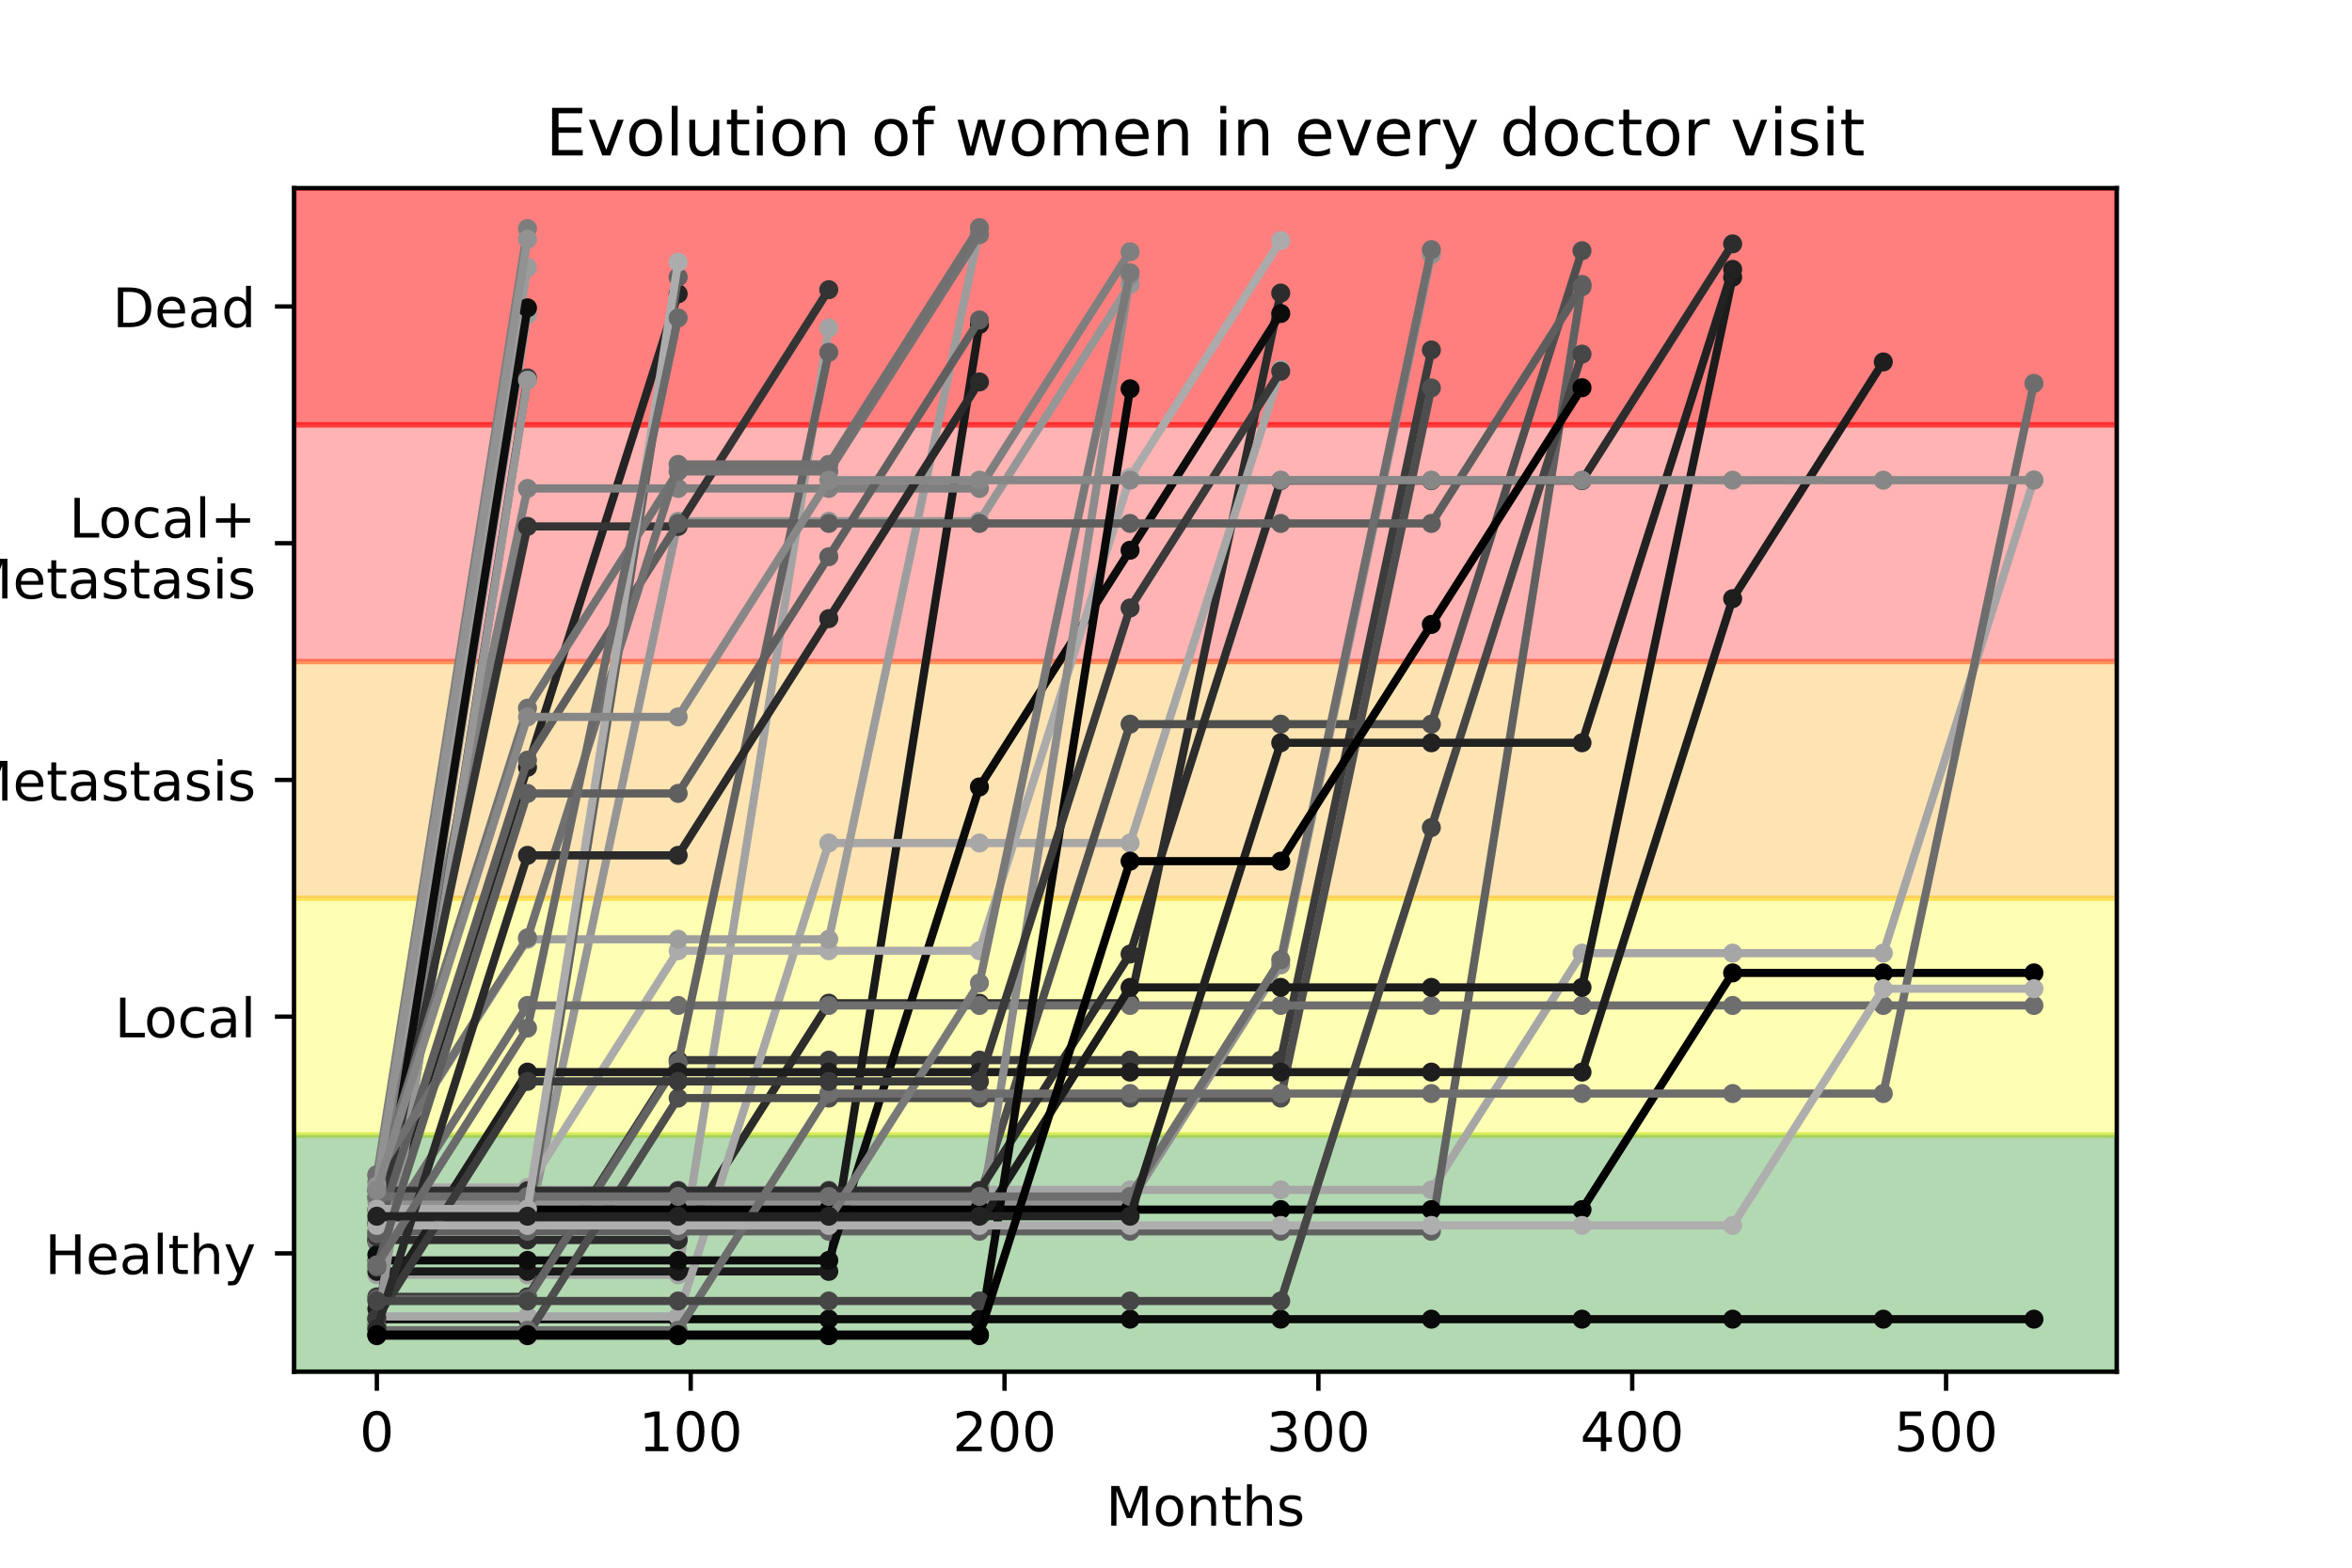 <?xml version="1.0" encoding="utf-8" standalone="no"?>
<!DOCTYPE svg PUBLIC "-//W3C//DTD SVG 1.1//EN"
  "http://www.w3.org/Graphics/SVG/1.1/DTD/svg11.dtd">
<!-- Created with matplotlib (https://matplotlib.org/) -->
<svg height="288pt" version="1.1" viewBox="0 0 432 288" width="432pt" xmlns="http://www.w3.org/2000/svg" xmlns:xlink="http://www.w3.org/1999/xlink">
 <defs>
  <style type="text/css">*{stroke-linecap:butt;stroke-linejoin:round;}</style>
 </defs>
 <g id="figure_1">
  <g id="patch_1">
   <path d="M 0 288 
L 432 288 
L 432 0 
L 0 0 
z
" style="fill:#ffffff;"/>
  </g>
  <g id="axes_1">
   <g id="patch_2">
    <path d="M 54 252 
L 388.8 252 
L 388.8 34.56 
L 54 34.56 
z
" style="fill:#ffffff;"/>
   </g>
   <g id="patch_3">
    <path clip-path="url(#p1b04dadfff)" d="M 54 252 
L 54 208.512 
L 388.8 208.512 
L 388.8 252 
z
" style="fill:#008000;opacity:0.3;stroke:#008000;stroke-linejoin:miter;"/>
   </g>
   <g id="patch_4">
    <path clip-path="url(#p1b04dadfff)" d="M 54 208.512 
L 54 165.024 
L 388.8 165.024 
L 388.8 208.512 
z
" style="fill:#ffff00;opacity:0.3;stroke:#ffff00;stroke-linejoin:miter;"/>
   </g>
   <g id="patch_5">
    <path clip-path="url(#p1b04dadfff)" d="M 54 165.024 
L 54 121.536 
L 388.8 121.536 
L 388.8 165.024 
z
" style="fill:#ffa500;opacity:0.3;stroke:#ffa500;stroke-linejoin:miter;"/>
   </g>
   <g id="patch_6">
    <path clip-path="url(#p1b04dadfff)" d="M 54 121.536 
L 54 78.048 
L 388.8 78.048 
L 388.8 121.536 
z
" style="fill:#ff0000;opacity:0.3;stroke:#ff0000;stroke-linejoin:miter;"/>
   </g>
   <g id="patch_7">
    <path clip-path="url(#p1b04dadfff)" d="M 54 78.048 
L 54 34.56 
L 388.8 34.56 
L 388.8 78.048 
z
" style="fill:#ff0000;opacity:0.5;stroke:#ff0000;stroke-linejoin:miter;"/>
   </g>
   <g id="matplotlib.axis_1">
    <g id="xtick_1">
     <g id="line2d_1">
      <defs>
       <path d="M 0 0 
L 0 3.5 
" id="m874f94473f" style="stroke:#000000;stroke-width:0.8;"/>
      </defs>
      <g>
       <use style="stroke:#000000;stroke-width:0.8;" x="69.218" xlink:href="#m874f94473f" y="252"/>
      </g>
     </g>
     <g id="text_1">
      <!-- 0 -->
      <g transform="translate(66.037 266.598)scale(0.1 -0.1)">
       <defs>
        <path d="M 31.781 66.406 
Q 24.172 66.406 20.328 58.906 
Q 16.5 51.422 16.5 36.375 
Q 16.5 21.391 20.328 13.891 
Q 24.172 6.391 31.781 6.391 
Q 39.453 6.391 43.281 13.891 
Q 47.125 21.391 47.125 36.375 
Q 47.125 51.422 43.281 58.906 
Q 39.453 66.406 31.781 66.406 
z
M 31.781 74.219 
Q 44.047 74.219 50.516 64.516 
Q 56.984 54.828 56.984 36.375 
Q 56.984 17.969 50.516 8.266 
Q 44.047 -1.422 31.781 -1.422 
Q 19.531 -1.422 13.062 8.266 
Q 6.594 17.969 6.594 36.375 
Q 6.594 54.828 13.062 64.516 
Q 19.531 74.219 31.781 74.219 
z
" id="DejaVuSans-48"/>
       </defs>
       <use xlink:href="#DejaVuSans-48"/>
      </g>
     </g>
    </g>
    <g id="xtick_2">
     <g id="line2d_2">
      <g>
       <use style="stroke:#000000;stroke-width:0.8;" x="126.863" xlink:href="#m874f94473f" y="252"/>
      </g>
     </g>
     <g id="text_2">
      <!-- 100 -->
      <g transform="translate(117.319 266.598)scale(0.1 -0.1)">
       <defs>
        <path d="M 12.406 8.297 
L 28.516 8.297 
L 28.516 63.922 
L 10.984 60.406 
L 10.984 69.391 
L 28.422 72.906 
L 38.281 72.906 
L 38.281 8.297 
L 54.391 8.297 
L 54.391 0 
L 12.406 0 
z
" id="DejaVuSans-49"/>
       </defs>
       <use xlink:href="#DejaVuSans-49"/>
       <use x="63.623" xlink:href="#DejaVuSans-48"/>
       <use x="127.246" xlink:href="#DejaVuSans-48"/>
      </g>
     </g>
    </g>
    <g id="xtick_3">
     <g id="line2d_3">
      <g>
       <use style="stroke:#000000;stroke-width:0.8;" x="184.507" xlink:href="#m874f94473f" y="252"/>
      </g>
     </g>
     <g id="text_3">
      <!-- 200 -->
      <g transform="translate(174.964 266.598)scale(0.1 -0.1)">
       <defs>
        <path d="M 19.188 8.297 
L 53.609 8.297 
L 53.609 0 
L 7.328 0 
L 7.328 8.297 
Q 12.938 14.109 22.625 23.891 
Q 32.328 33.688 34.812 36.531 
Q 39.547 41.844 41.422 45.531 
Q 43.312 49.219 43.312 52.781 
Q 43.312 58.594 39.234 62.25 
Q 35.156 65.922 28.609 65.922 
Q 23.969 65.922 18.812 64.312 
Q 13.672 62.703 7.812 59.422 
L 7.812 69.391 
Q 13.766 71.781 18.938 73 
Q 24.125 74.219 28.422 74.219 
Q 39.75 74.219 46.484 68.547 
Q 53.219 62.891 53.219 53.422 
Q 53.219 48.922 51.531 44.891 
Q 49.859 40.875 45.406 35.406 
Q 44.188 33.984 37.641 27.219 
Q 31.109 20.453 19.188 8.297 
z
" id="DejaVuSans-50"/>
       </defs>
       <use xlink:href="#DejaVuSans-50"/>
       <use x="63.623" xlink:href="#DejaVuSans-48"/>
       <use x="127.246" xlink:href="#DejaVuSans-48"/>
      </g>
     </g>
    </g>
    <g id="xtick_4">
     <g id="line2d_4">
      <g>
       <use style="stroke:#000000;stroke-width:0.8;" x="242.152" xlink:href="#m874f94473f" y="252"/>
      </g>
     </g>
     <g id="text_4">
      <!-- 300 -->
      <g transform="translate(232.608 266.598)scale(0.1 -0.1)">
       <defs>
        <path d="M 40.578 39.312 
Q 47.656 37.797 51.625 33 
Q 55.609 28.219 55.609 21.188 
Q 55.609 10.406 48.188 4.484 
Q 40.766 -1.422 27.094 -1.422 
Q 22.516 -1.422 17.656 -0.516 
Q 12.797 0.391 7.625 2.203 
L 7.625 11.719 
Q 11.719 9.328 16.594 8.109 
Q 21.484 6.891 26.812 6.891 
Q 36.078 6.891 40.938 10.547 
Q 45.797 14.203 45.797 21.188 
Q 45.797 27.641 41.281 31.266 
Q 36.766 34.906 28.719 34.906 
L 20.219 34.906 
L 20.219 43.016 
L 29.109 43.016 
Q 36.375 43.016 40.234 45.922 
Q 44.094 48.828 44.094 54.297 
Q 44.094 59.906 40.109 62.906 
Q 36.141 65.922 28.719 65.922 
Q 24.656 65.922 20.016 65.031 
Q 15.375 64.156 9.812 62.312 
L 9.812 71.094 
Q 15.438 72.656 20.344 73.438 
Q 25.25 74.219 29.594 74.219 
Q 40.828 74.219 47.359 69.109 
Q 53.906 64.016 53.906 55.328 
Q 53.906 49.266 50.438 45.094 
Q 46.969 40.922 40.578 39.312 
z
" id="DejaVuSans-51"/>
       </defs>
       <use xlink:href="#DejaVuSans-51"/>
       <use x="63.623" xlink:href="#DejaVuSans-48"/>
       <use x="127.246" xlink:href="#DejaVuSans-48"/>
      </g>
     </g>
    </g>
    <g id="xtick_5">
     <g id="line2d_5">
      <g>
       <use style="stroke:#000000;stroke-width:0.8;" x="299.797" xlink:href="#m874f94473f" y="252"/>
      </g>
     </g>
     <g id="text_5">
      <!-- 400 -->
      <g transform="translate(290.253 266.598)scale(0.1 -0.1)">
       <defs>
        <path d="M 37.797 64.312 
L 12.891 25.391 
L 37.797 25.391 
z
M 35.203 72.906 
L 47.609 72.906 
L 47.609 25.391 
L 58.016 25.391 
L 58.016 17.188 
L 47.609 17.188 
L 47.609 0 
L 37.797 0 
L 37.797 17.188 
L 4.891 17.188 
L 4.891 26.703 
z
" id="DejaVuSans-52"/>
       </defs>
       <use xlink:href="#DejaVuSans-52"/>
       <use x="63.623" xlink:href="#DejaVuSans-48"/>
       <use x="127.246" xlink:href="#DejaVuSans-48"/>
      </g>
     </g>
    </g>
    <g id="xtick_6">
     <g id="line2d_6">
      <g>
       <use style="stroke:#000000;stroke-width:0.8;" x="357.441" xlink:href="#m874f94473f" y="252"/>
      </g>
     </g>
     <g id="text_6">
      <!-- 500 -->
      <g transform="translate(347.898 266.598)scale(0.1 -0.1)">
       <defs>
        <path d="M 10.797 72.906 
L 49.516 72.906 
L 49.516 64.594 
L 19.828 64.594 
L 19.828 46.734 
Q 21.969 47.469 24.109 47.828 
Q 26.266 48.188 28.422 48.188 
Q 40.625 48.188 47.75 41.5 
Q 54.891 34.812 54.891 23.391 
Q 54.891 11.625 47.562 5.094 
Q 40.234 -1.422 26.906 -1.422 
Q 22.312 -1.422 17.547 -0.641 
Q 12.797 0.141 7.719 1.703 
L 7.719 11.625 
Q 12.109 9.234 16.797 8.062 
Q 21.484 6.891 26.703 6.891 
Q 35.156 6.891 40.078 11.328 
Q 45.016 15.766 45.016 23.391 
Q 45.016 31 40.078 35.438 
Q 35.156 39.891 26.703 39.891 
Q 22.75 39.891 18.812 39.016 
Q 14.891 38.141 10.797 36.281 
z
" id="DejaVuSans-53"/>
       </defs>
       <use xlink:href="#DejaVuSans-53"/>
       <use x="63.623" xlink:href="#DejaVuSans-48"/>
       <use x="127.246" xlink:href="#DejaVuSans-48"/>
      </g>
     </g>
    </g>
    <g id="text_7">
     <!-- Months -->
     <g transform="translate(203.124 280.277)scale(0.1 -0.1)">
      <defs>
       <path d="M 9.812 72.906 
L 24.516 72.906 
L 43.109 23.297 
L 61.812 72.906 
L 76.516 72.906 
L 76.516 0 
L 66.891 0 
L 66.891 64.016 
L 48.094 14.016 
L 38.188 14.016 
L 19.391 64.016 
L 19.391 0 
L 9.812 0 
z
" id="DejaVuSans-77"/>
       <path d="M 30.609 48.391 
Q 23.391 48.391 19.188 42.75 
Q 14.984 37.109 14.984 27.297 
Q 14.984 17.484 19.156 11.844 
Q 23.344 6.203 30.609 6.203 
Q 37.797 6.203 41.984 11.859 
Q 46.188 17.531 46.188 27.297 
Q 46.188 37.016 41.984 42.703 
Q 37.797 48.391 30.609 48.391 
z
M 30.609 56 
Q 42.328 56 49.016 48.375 
Q 55.719 40.766 55.719 27.297 
Q 55.719 13.875 49.016 6.219 
Q 42.328 -1.422 30.609 -1.422 
Q 18.844 -1.422 12.172 6.219 
Q 5.516 13.875 5.516 27.297 
Q 5.516 40.766 12.172 48.375 
Q 18.844 56 30.609 56 
z
" id="DejaVuSans-111"/>
       <path d="M 54.891 33.016 
L 54.891 0 
L 45.906 0 
L 45.906 32.719 
Q 45.906 40.484 42.875 44.328 
Q 39.844 48.188 33.797 48.188 
Q 26.516 48.188 22.312 43.547 
Q 18.109 38.922 18.109 30.906 
L 18.109 0 
L 9.078 0 
L 9.078 54.688 
L 18.109 54.688 
L 18.109 46.188 
Q 21.344 51.125 25.703 53.562 
Q 30.078 56 35.797 56 
Q 45.219 56 50.047 50.172 
Q 54.891 44.344 54.891 33.016 
z
" id="DejaVuSans-110"/>
       <path d="M 18.312 70.219 
L 18.312 54.688 
L 36.812 54.688 
L 36.812 47.703 
L 18.312 47.703 
L 18.312 18.016 
Q 18.312 11.328 20.141 9.422 
Q 21.969 7.516 27.594 7.516 
L 36.812 7.516 
L 36.812 0 
L 27.594 0 
Q 17.188 0 13.234 3.875 
Q 9.281 7.766 9.281 18.016 
L 9.281 47.703 
L 2.688 47.703 
L 2.688 54.688 
L 9.281 54.688 
L 9.281 70.219 
z
" id="DejaVuSans-116"/>
       <path d="M 54.891 33.016 
L 54.891 0 
L 45.906 0 
L 45.906 32.719 
Q 45.906 40.484 42.875 44.328 
Q 39.844 48.188 33.797 48.188 
Q 26.516 48.188 22.312 43.547 
Q 18.109 38.922 18.109 30.906 
L 18.109 0 
L 9.078 0 
L 9.078 75.984 
L 18.109 75.984 
L 18.109 46.188 
Q 21.344 51.125 25.703 53.562 
Q 30.078 56 35.797 56 
Q 45.219 56 50.047 50.172 
Q 54.891 44.344 54.891 33.016 
z
" id="DejaVuSans-104"/>
       <path d="M 44.281 53.078 
L 44.281 44.578 
Q 40.484 46.531 36.375 47.5 
Q 32.281 48.484 27.875 48.484 
Q 21.188 48.484 17.844 46.438 
Q 14.5 44.391 14.5 40.281 
Q 14.5 37.156 16.891 35.375 
Q 19.281 33.594 26.516 31.984 
L 29.594 31.297 
Q 39.156 29.25 43.188 25.516 
Q 47.219 21.781 47.219 15.094 
Q 47.219 7.469 41.188 3.016 
Q 35.156 -1.422 24.609 -1.422 
Q 20.219 -1.422 15.453 -0.562 
Q 10.688 0.297 5.422 2 
L 5.422 11.281 
Q 10.406 8.688 15.234 7.391 
Q 20.062 6.109 24.812 6.109 
Q 31.156 6.109 34.562 8.281 
Q 37.984 10.453 37.984 14.406 
Q 37.984 18.062 35.516 20.016 
Q 33.062 21.969 24.703 23.781 
L 21.578 24.516 
Q 13.234 26.266 9.516 29.906 
Q 5.812 33.547 5.812 39.891 
Q 5.812 47.609 11.281 51.797 
Q 16.75 56 26.812 56 
Q 31.781 56 36.172 55.266 
Q 40.578 54.547 44.281 53.078 
z
" id="DejaVuSans-115"/>
      </defs>
      <use xlink:href="#DejaVuSans-77"/>
      <use x="86.279" xlink:href="#DejaVuSans-111"/>
      <use x="147.461" xlink:href="#DejaVuSans-110"/>
      <use x="210.84" xlink:href="#DejaVuSans-116"/>
      <use x="250.049" xlink:href="#DejaVuSans-104"/>
      <use x="313.428" xlink:href="#DejaVuSans-115"/>
     </g>
    </g>
   </g>
   <g id="matplotlib.axis_2">
    <g id="ytick_1">
     <g id="line2d_7">
      <defs>
       <path d="M 0 0 
L -3.5 0 
" id="m7c4a50bb0e" style="stroke:#000000;stroke-width:0.8;"/>
      </defs>
      <g>
       <use style="stroke:#000000;stroke-width:0.8;" x="54" xlink:href="#m7c4a50bb0e" y="230.256"/>
      </g>
     </g>
     <g id="text_8">
      <!-- Healthy -->
      <g transform="translate(8.244 234.055)scale(0.1 -0.1)">
       <defs>
        <path d="M 9.812 72.906 
L 19.672 72.906 
L 19.672 43.016 
L 55.516 43.016 
L 55.516 72.906 
L 65.375 72.906 
L 65.375 0 
L 55.516 0 
L 55.516 34.719 
L 19.672 34.719 
L 19.672 0 
L 9.812 0 
z
" id="DejaVuSans-72"/>
        <path d="M 56.203 29.594 
L 56.203 25.203 
L 14.891 25.203 
Q 15.484 15.922 20.484 11.062 
Q 25.484 6.203 34.422 6.203 
Q 39.594 6.203 44.453 7.469 
Q 49.312 8.734 54.109 11.281 
L 54.109 2.781 
Q 49.266 0.734 44.188 -0.344 
Q 39.109 -1.422 33.891 -1.422 
Q 20.797 -1.422 13.156 6.188 
Q 5.516 13.812 5.516 26.812 
Q 5.516 40.234 12.766 48.109 
Q 20.016 56 32.328 56 
Q 43.359 56 49.781 48.891 
Q 56.203 41.797 56.203 29.594 
z
M 47.219 32.234 
Q 47.125 39.594 43.094 43.984 
Q 39.062 48.391 32.422 48.391 
Q 24.906 48.391 20.391 44.141 
Q 15.875 39.891 15.188 32.172 
z
" id="DejaVuSans-101"/>
        <path d="M 34.281 27.484 
Q 23.391 27.484 19.188 25 
Q 14.984 22.516 14.984 16.5 
Q 14.984 11.719 18.141 8.906 
Q 21.297 6.109 26.703 6.109 
Q 34.188 6.109 38.703 11.406 
Q 43.219 16.703 43.219 25.484 
L 43.219 27.484 
z
M 52.203 31.203 
L 52.203 0 
L 43.219 0 
L 43.219 8.297 
Q 40.141 3.328 35.547 0.953 
Q 30.953 -1.422 24.312 -1.422 
Q 15.922 -1.422 10.953 3.297 
Q 6 8.016 6 15.922 
Q 6 25.141 12.172 29.828 
Q 18.359 34.516 30.609 34.516 
L 43.219 34.516 
L 43.219 35.406 
Q 43.219 41.609 39.141 45 
Q 35.062 48.391 27.688 48.391 
Q 23 48.391 18.547 47.266 
Q 14.109 46.141 10.016 43.891 
L 10.016 52.203 
Q 14.938 54.109 19.578 55.047 
Q 24.219 56 28.609 56 
Q 40.484 56 46.344 49.844 
Q 52.203 43.703 52.203 31.203 
z
" id="DejaVuSans-97"/>
        <path d="M 9.422 75.984 
L 18.406 75.984 
L 18.406 0 
L 9.422 0 
z
" id="DejaVuSans-108"/>
        <path d="M 32.172 -5.078 
Q 28.375 -14.844 24.75 -17.812 
Q 21.141 -20.797 15.094 -20.797 
L 7.906 -20.797 
L 7.906 -13.281 
L 13.188 -13.281 
Q 16.891 -13.281 18.938 -11.516 
Q 21 -9.766 23.484 -3.219 
L 25.094 0.875 
L 2.984 54.688 
L 12.5 54.688 
L 29.594 11.922 
L 46.688 54.688 
L 56.203 54.688 
z
" id="DejaVuSans-121"/>
       </defs>
       <use xlink:href="#DejaVuSans-72"/>
       <use x="75.195" xlink:href="#DejaVuSans-101"/>
       <use x="136.719" xlink:href="#DejaVuSans-97"/>
       <use x="197.998" xlink:href="#DejaVuSans-108"/>
       <use x="225.781" xlink:href="#DejaVuSans-116"/>
       <use x="264.99" xlink:href="#DejaVuSans-104"/>
       <use x="328.369" xlink:href="#DejaVuSans-121"/>
      </g>
     </g>
    </g>
    <g id="ytick_2">
     <g id="line2d_8">
      <g>
       <use style="stroke:#000000;stroke-width:0.8;" x="54" xlink:href="#m7c4a50bb0e" y="186.768"/>
      </g>
     </g>
     <g id="text_9">
      <!-- Local -->
      <g transform="translate(21.08 190.567)scale(0.1 -0.1)">
       <defs>
        <path d="M 9.812 72.906 
L 19.672 72.906 
L 19.672 8.297 
L 55.172 8.297 
L 55.172 0 
L 9.812 0 
z
" id="DejaVuSans-76"/>
        <path d="M 48.781 52.594 
L 48.781 44.188 
Q 44.969 46.297 41.141 47.344 
Q 37.312 48.391 33.406 48.391 
Q 24.656 48.391 19.812 42.844 
Q 14.984 37.312 14.984 27.297 
Q 14.984 17.281 19.812 11.734 
Q 24.656 6.203 33.406 6.203 
Q 37.312 6.203 41.141 7.25 
Q 44.969 8.297 48.781 10.406 
L 48.781 2.094 
Q 45.016 0.344 40.984 -0.531 
Q 36.969 -1.422 32.422 -1.422 
Q 20.062 -1.422 12.781 6.344 
Q 5.516 14.109 5.516 27.297 
Q 5.516 40.672 12.859 48.328 
Q 20.219 56 33.016 56 
Q 37.156 56 41.109 55.141 
Q 45.062 54.297 48.781 52.594 
z
" id="DejaVuSans-99"/>
       </defs>
       <use xlink:href="#DejaVuSans-76"/>
       <use x="53.963" xlink:href="#DejaVuSans-111"/>
       <use x="115.145" xlink:href="#DejaVuSans-99"/>
       <use x="170.125" xlink:href="#DejaVuSans-97"/>
       <use x="231.404" xlink:href="#DejaVuSans-108"/>
      </g>
     </g>
    </g>
    <g id="ytick_3">
     <g id="line2d_9">
      <g>
       <use style="stroke:#000000;stroke-width:0.8;" x="54" xlink:href="#m7c4a50bb0e" y="143.28"/>
      </g>
     </g>
     <g id="text_10">
      <!-- Metastasis -->
      <g transform="translate(-6.284 147.079)scale(0.1 -0.1)">
       <defs>
        <path d="M 9.422 54.688 
L 18.406 54.688 
L 18.406 0 
L 9.422 0 
z
M 9.422 75.984 
L 18.406 75.984 
L 18.406 64.594 
L 9.422 64.594 
z
" id="DejaVuSans-105"/>
       </defs>
       <use xlink:href="#DejaVuSans-77"/>
       <use x="86.279" xlink:href="#DejaVuSans-101"/>
       <use x="147.803" xlink:href="#DejaVuSans-116"/>
       <use x="187.012" xlink:href="#DejaVuSans-97"/>
       <use x="248.291" xlink:href="#DejaVuSans-115"/>
       <use x="300.391" xlink:href="#DejaVuSans-116"/>
       <use x="339.6" xlink:href="#DejaVuSans-97"/>
       <use x="400.879" xlink:href="#DejaVuSans-115"/>
       <use x="452.979" xlink:href="#DejaVuSans-105"/>
       <use x="480.762" xlink:href="#DejaVuSans-115"/>
      </g>
     </g>
    </g>
    <g id="ytick_4">
     <g id="line2d_10">
      <g>
       <use style="stroke:#000000;stroke-width:0.8;" x="54" xlink:href="#m7c4a50bb0e" y="99.792"/>
      </g>
     </g>
     <g id="text_11">
      <!-- Local+ -->
      <g transform="translate(12.7 98.752)scale(0.1 -0.1)">
       <defs>
        <path d="M 46 62.703 
L 46 35.5 
L 73.188 35.5 
L 73.188 27.203 
L 46 27.203 
L 46 0 
L 37.797 0 
L 37.797 27.203 
L 10.594 27.203 
L 10.594 35.5 
L 37.797 35.5 
L 37.797 62.703 
z
" id="DejaVuSans-43"/>
       </defs>
       <use xlink:href="#DejaVuSans-76"/>
       <use x="53.963" xlink:href="#DejaVuSans-111"/>
       <use x="115.145" xlink:href="#DejaVuSans-99"/>
       <use x="170.125" xlink:href="#DejaVuSans-97"/>
       <use x="231.404" xlink:href="#DejaVuSans-108"/>
       <use x="259.188" xlink:href="#DejaVuSans-43"/>
      </g>
      <!--  Metastasis -->
      <g transform="translate(-9.463 109.95)scale(0.1 -0.1)">
       <defs>
        <path id="DejaVuSans-32"/>
       </defs>
       <use xlink:href="#DejaVuSans-32"/>
       <use x="31.787" xlink:href="#DejaVuSans-77"/>
       <use x="118.066" xlink:href="#DejaVuSans-101"/>
       <use x="179.59" xlink:href="#DejaVuSans-116"/>
       <use x="218.799" xlink:href="#DejaVuSans-97"/>
       <use x="280.078" xlink:href="#DejaVuSans-115"/>
       <use x="332.178" xlink:href="#DejaVuSans-116"/>
       <use x="371.387" xlink:href="#DejaVuSans-97"/>
       <use x="432.666" xlink:href="#DejaVuSans-115"/>
       <use x="484.766" xlink:href="#DejaVuSans-105"/>
       <use x="512.549" xlink:href="#DejaVuSans-115"/>
      </g>
     </g>
    </g>
    <g id="ytick_5">
     <g id="line2d_11">
      <g>
       <use style="stroke:#000000;stroke-width:0.8;" x="54" xlink:href="#m7c4a50bb0e" y="56.304"/>
      </g>
     </g>
     <g id="text_12">
      <!-- Dead -->
      <g transform="translate(20.67 60.103)scale(0.1 -0.1)">
       <defs>
        <path d="M 19.672 64.797 
L 19.672 8.109 
L 31.594 8.109 
Q 46.688 8.109 53.688 14.938 
Q 60.688 21.781 60.688 36.531 
Q 60.688 51.172 53.688 57.984 
Q 46.688 64.797 31.594 64.797 
z
M 9.812 72.906 
L 30.078 72.906 
Q 51.266 72.906 61.172 64.094 
Q 71.094 55.281 71.094 36.531 
Q 71.094 17.672 61.125 8.828 
Q 51.172 0 30.078 0 
L 9.812 0 
z
" id="DejaVuSans-68"/>
        <path d="M 45.406 46.391 
L 45.406 75.984 
L 54.391 75.984 
L 54.391 0 
L 45.406 0 
L 45.406 8.203 
Q 42.578 3.328 38.25 0.953 
Q 33.938 -1.422 27.875 -1.422 
Q 17.969 -1.422 11.734 6.484 
Q 5.516 14.406 5.516 27.297 
Q 5.516 40.188 11.734 48.094 
Q 17.969 56 27.875 56 
Q 33.938 56 38.25 53.625 
Q 42.578 51.266 45.406 46.391 
z
M 14.797 27.297 
Q 14.797 17.391 18.875 11.75 
Q 22.953 6.109 30.078 6.109 
Q 37.203 6.109 41.297 11.75 
Q 45.406 17.391 45.406 27.297 
Q 45.406 37.203 41.297 42.844 
Q 37.203 48.484 30.078 48.484 
Q 22.953 48.484 18.875 42.844 
Q 14.797 37.203 14.797 27.297 
z
" id="DejaVuSans-100"/>
       </defs>
       <use xlink:href="#DejaVuSans-68"/>
       <use x="77.002" xlink:href="#DejaVuSans-101"/>
       <use x="138.525" xlink:href="#DejaVuSans-97"/>
       <use x="199.805" xlink:href="#DejaVuSans-100"/>
      </g>
     </g>
    </g>
   </g>
   <g id="line2d_12">
    <path clip-path="url(#p1b04dadfff)" d="M 69.218 226.209 
L 96.888 226.209 
L 124.557 95.745 
L 152.226 95.745 
L 179.896 95.745 
L 207.565 52.257 
" style="fill:none;stroke:#969696;stroke-linecap:square;stroke-width:1.5;"/>
    <defs>
     <path d="M 0 1.25 
C 0.332 1.25 0.649 1.118 0.884 0.884 
C 1.118 0.649 1.25 0.332 1.25 0 
C 1.25 -0.332 1.118 -0.649 0.884 -0.884 
C 0.649 -1.118 0.332 -1.25 0 -1.25 
C -0.332 -1.25 -0.649 -1.118 -0.884 -0.884 
C -1.118 -0.649 -1.25 -0.332 -1.25 0 
C -1.25 0.332 -1.118 0.649 -0.884 0.884 
C -0.649 1.118 -0.332 1.25 0 1.25 
z
" id="ma25f320fb6" style="stroke:#969696;"/>
    </defs>
    <g clip-path="url(#p1b04dadfff)">
     <use style="fill:#969696;stroke:#969696;" x="69.218" xlink:href="#ma25f320fb6" y="226.209"/>
     <use style="fill:#969696;stroke:#969696;" x="96.888" xlink:href="#ma25f320fb6" y="226.209"/>
     <use style="fill:#969696;stroke:#969696;" x="124.557" xlink:href="#ma25f320fb6" y="95.745"/>
     <use style="fill:#969696;stroke:#969696;" x="152.226" xlink:href="#ma25f320fb6" y="95.745"/>
     <use style="fill:#969696;stroke:#969696;" x="179.896" xlink:href="#ma25f320fb6" y="95.745"/>
     <use style="fill:#969696;stroke:#969696;" x="207.565" xlink:href="#ma25f320fb6" y="52.257"/>
    </g>
   </g>
   <g id="line2d_13">
    <path clip-path="url(#p1b04dadfff)" d="M 69.218 234.194 
L 96.888 234.194 
L 124.557 234.194 
L 152.226 60.242 
" style="fill:none;stroke:#a3a3a3;stroke-linecap:square;stroke-width:1.5;"/>
    <defs>
     <path d="M 0 1.25 
C 0.332 1.25 0.649 1.118 0.884 0.884 
C 1.118 0.649 1.25 0.332 1.25 0 
C 1.25 -0.332 1.118 -0.649 0.884 -0.884 
C 0.649 -1.118 0.332 -1.25 0 -1.25 
C -0.332 -1.25 -0.649 -1.118 -0.884 -0.884 
C -1.118 -0.649 -1.25 -0.332 -1.25 0 
C -1.25 0.332 -1.118 0.649 -0.884 0.884 
C -0.649 1.118 -0.332 1.25 0 1.25 
z
" id="mb7bd95098c" style="stroke:#a3a3a3;"/>
    </defs>
    <g clip-path="url(#p1b04dadfff)">
     <use style="fill:#a3a3a3;stroke:#a3a3a3;" x="69.218" xlink:href="#mb7bd95098c" y="234.194"/>
     <use style="fill:#a3a3a3;stroke:#a3a3a3;" x="96.888" xlink:href="#mb7bd95098c" y="234.194"/>
     <use style="fill:#a3a3a3;stroke:#a3a3a3;" x="124.557" xlink:href="#mb7bd95098c" y="234.194"/>
     <use style="fill:#a3a3a3;stroke:#a3a3a3;" x="152.226" xlink:href="#mb7bd95098c" y="60.242"/>
    </g>
   </g>
   <g id="line2d_14">
    <path clip-path="url(#p1b04dadfff)" d="M 69.218 218.589 
L 96.888 218.589 
L 124.557 218.589 
L 152.226 218.589 
L 179.896 218.589 
L 207.565 218.589 
L 235.235 218.589 
L 262.904 218.589 
L 290.574 175.101 
L 318.243 175.101 
L 345.912 175.101 
L 373.582 88.125 
" style="fill:none;stroke:#a6a6a6;stroke-linecap:square;stroke-width:1.5;"/>
    <defs>
     <path d="M 0 1.25 
C 0.332 1.25 0.649 1.118 0.884 0.884 
C 1.118 0.649 1.25 0.332 1.25 0 
C 1.25 -0.332 1.118 -0.649 0.884 -0.884 
C 0.649 -1.118 0.332 -1.25 0 -1.25 
C -0.332 -1.25 -0.649 -1.118 -0.884 -0.884 
C -1.118 -0.649 -1.25 -0.332 -1.25 0 
C -1.25 0.332 -1.118 0.649 -0.884 0.884 
C -0.649 1.118 -0.332 1.25 0 1.25 
z
" id="m4f992ca9e0" style="stroke:#a6a6a6;"/>
    </defs>
    <g clip-path="url(#p1b04dadfff)">
     <use style="fill:#a6a6a6;stroke:#a6a6a6;" x="69.218" xlink:href="#m4f992ca9e0" y="218.589"/>
     <use style="fill:#a6a6a6;stroke:#a6a6a6;" x="96.888" xlink:href="#m4f992ca9e0" y="218.589"/>
     <use style="fill:#a6a6a6;stroke:#a6a6a6;" x="124.557" xlink:href="#m4f992ca9e0" y="218.589"/>
     <use style="fill:#a6a6a6;stroke:#a6a6a6;" x="152.226" xlink:href="#m4f992ca9e0" y="218.589"/>
     <use style="fill:#a6a6a6;stroke:#a6a6a6;" x="179.896" xlink:href="#m4f992ca9e0" y="218.589"/>
     <use style="fill:#a6a6a6;stroke:#a6a6a6;" x="207.565" xlink:href="#m4f992ca9e0" y="218.589"/>
     <use style="fill:#a6a6a6;stroke:#a6a6a6;" x="235.235" xlink:href="#m4f992ca9e0" y="218.589"/>
     <use style="fill:#a6a6a6;stroke:#a6a6a6;" x="262.904" xlink:href="#m4f992ca9e0" y="218.589"/>
     <use style="fill:#a6a6a6;stroke:#a6a6a6;" x="290.574" xlink:href="#m4f992ca9e0" y="175.101"/>
     <use style="fill:#a6a6a6;stroke:#a6a6a6;" x="318.243" xlink:href="#m4f992ca9e0" y="175.101"/>
     <use style="fill:#a6a6a6;stroke:#a6a6a6;" x="345.912" xlink:href="#m4f992ca9e0" y="175.101"/>
     <use style="fill:#a6a6a6;stroke:#a6a6a6;" x="373.582" xlink:href="#m4f992ca9e0" y="88.125"/>
    </g>
   </g>
   <g id="line2d_15">
    <path clip-path="url(#p1b04dadfff)" d="M 69.218 238.246 
L 96.888 238.246 
L 124.557 194.758 
L 152.226 194.758 
L 179.896 194.758 
L 207.565 194.758 
L 235.235 194.758 
L 262.904 64.294 
" style="fill:none;stroke:#3c3c3c;stroke-linecap:square;stroke-width:1.5;"/>
    <defs>
     <path d="M 0 1.25 
C 0.332 1.25 0.649 1.118 0.884 0.884 
C 1.118 0.649 1.25 0.332 1.25 0 
C 1.25 -0.332 1.118 -0.649 0.884 -0.884 
C 0.649 -1.118 0.332 -1.25 0 -1.25 
C -0.332 -1.25 -0.649 -1.118 -0.884 -0.884 
C -1.118 -0.649 -1.25 -0.332 -1.25 0 
C -1.25 0.332 -1.118 0.649 -0.884 0.884 
C -0.649 1.118 -0.332 1.25 0 1.25 
z
" id="md253fa4bbb" style="stroke:#3c3c3c;"/>
    </defs>
    <g clip-path="url(#p1b04dadfff)">
     <use style="fill:#3c3c3c;stroke:#3c3c3c;" x="69.218" xlink:href="#md253fa4bbb" y="238.246"/>
     <use style="fill:#3c3c3c;stroke:#3c3c3c;" x="96.888" xlink:href="#md253fa4bbb" y="238.246"/>
     <use style="fill:#3c3c3c;stroke:#3c3c3c;" x="124.557" xlink:href="#md253fa4bbb" y="194.758"/>
     <use style="fill:#3c3c3c;stroke:#3c3c3c;" x="152.226" xlink:href="#md253fa4bbb" y="194.758"/>
     <use style="fill:#3c3c3c;stroke:#3c3c3c;" x="179.896" xlink:href="#md253fa4bbb" y="194.758"/>
     <use style="fill:#3c3c3c;stroke:#3c3c3c;" x="207.565" xlink:href="#md253fa4bbb" y="194.758"/>
     <use style="fill:#3c3c3c;stroke:#3c3c3c;" x="235.235" xlink:href="#md253fa4bbb" y="194.758"/>
     <use style="fill:#3c3c3c;stroke:#3c3c3c;" x="262.904" xlink:href="#md253fa4bbb" y="64.294"/>
    </g>
   </g>
   <g id="line2d_16">
    <path clip-path="url(#p1b04dadfff)" d="M 69.218 233.565 
L 96.888 233.565 
L 124.557 233.565 
L 152.226 233.565 
L 179.896 59.613 
" style="fill:none;stroke:#1a1a1a;stroke-linecap:square;stroke-width:1.5;"/>
    <defs>
     <path d="M 0 1.25 
C 0.332 1.25 0.649 1.118 0.884 0.884 
C 1.118 0.649 1.25 0.332 1.25 0 
C 1.25 -0.332 1.118 -0.649 0.884 -0.884 
C 0.649 -1.118 0.332 -1.25 0 -1.25 
C -0.332 -1.25 -0.649 -1.118 -0.884 -0.884 
C -1.118 -0.649 -1.25 -0.332 -1.25 0 
C -1.25 0.332 -1.118 0.649 -0.884 0.884 
C -0.649 1.118 -0.332 1.25 0 1.25 
z
" id="me0dc9be470" style="stroke:#1a1a1a;"/>
    </defs>
    <g clip-path="url(#p1b04dadfff)">
     <use style="fill:#1a1a1a;stroke:#1a1a1a;" x="69.218" xlink:href="#me0dc9be470" y="233.565"/>
     <use style="fill:#1a1a1a;stroke:#1a1a1a;" x="96.888" xlink:href="#me0dc9be470" y="233.565"/>
     <use style="fill:#1a1a1a;stroke:#1a1a1a;" x="124.557" xlink:href="#me0dc9be470" y="233.565"/>
     <use style="fill:#1a1a1a;stroke:#1a1a1a;" x="152.226" xlink:href="#me0dc9be470" y="233.565"/>
     <use style="fill:#1a1a1a;stroke:#1a1a1a;" x="179.896" xlink:href="#me0dc9be470" y="59.613"/>
    </g>
   </g>
   <g id="line2d_17">
    <path clip-path="url(#p1b04dadfff)" d="M 69.218 227.792 
L 96.888 227.792 
L 124.557 227.792 
L 152.226 184.304 
L 179.896 184.304 
L 207.565 184.304 
L 235.235 53.84 
" style="fill:none;stroke:#2c2c2c;stroke-linecap:square;stroke-width:1.5;"/>
    <defs>
     <path d="M 0 1.25 
C 0.332 1.25 0.649 1.118 0.884 0.884 
C 1.118 0.649 1.25 0.332 1.25 0 
C 1.25 -0.332 1.118 -0.649 0.884 -0.884 
C 0.649 -1.118 0.332 -1.25 0 -1.25 
C -0.332 -1.25 -0.649 -1.118 -0.884 -0.884 
C -1.118 -0.649 -1.25 -0.332 -1.25 0 
C -1.25 0.332 -1.118 0.649 -0.884 0.884 
C -0.649 1.118 -0.332 1.25 0 1.25 
z
" id="me25fe44bed" style="stroke:#2c2c2c;"/>
    </defs>
    <g clip-path="url(#p1b04dadfff)">
     <use style="fill:#2c2c2c;stroke:#2c2c2c;" x="69.218" xlink:href="#me25fe44bed" y="227.792"/>
     <use style="fill:#2c2c2c;stroke:#2c2c2c;" x="96.888" xlink:href="#me25fe44bed" y="227.792"/>
     <use style="fill:#2c2c2c;stroke:#2c2c2c;" x="124.557" xlink:href="#me25fe44bed" y="227.792"/>
     <use style="fill:#2c2c2c;stroke:#2c2c2c;" x="152.226" xlink:href="#me25fe44bed" y="184.304"/>
     <use style="fill:#2c2c2c;stroke:#2c2c2c;" x="179.896" xlink:href="#me25fe44bed" y="184.304"/>
     <use style="fill:#2c2c2c;stroke:#2c2c2c;" x="207.565" xlink:href="#me25fe44bed" y="184.304"/>
     <use style="fill:#2c2c2c;stroke:#2c2c2c;" x="235.235" xlink:href="#me25fe44bed" y="53.84"/>
    </g>
   </g>
   <g id="line2d_18">
    <path clip-path="url(#p1b04dadfff)" d="M 69.218 227.936 
L 96.888 140.96 
L 124.557 53.984 
" style="fill:none;stroke:#242424;stroke-linecap:square;stroke-width:1.5;"/>
    <defs>
     <path d="M 0 1.25 
C 0.332 1.25 0.649 1.118 0.884 0.884 
C 1.118 0.649 1.25 0.332 1.25 0 
C 1.25 -0.332 1.118 -0.649 0.884 -0.884 
C 0.649 -1.118 0.332 -1.25 0 -1.25 
C -0.332 -1.25 -0.649 -1.118 -0.884 -0.884 
C -1.118 -0.649 -1.25 -0.332 -1.25 0 
C -1.25 0.332 -1.118 0.649 -0.884 0.884 
C -0.649 1.118 -0.332 1.25 0 1.25 
z
" id="m70047cec2d" style="stroke:#242424;"/>
    </defs>
    <g clip-path="url(#p1b04dadfff)">
     <use style="fill:#242424;stroke:#242424;" x="69.218" xlink:href="#m70047cec2d" y="227.936"/>
     <use style="fill:#242424;stroke:#242424;" x="96.888" xlink:href="#m70047cec2d" y="140.96"/>
     <use style="fill:#242424;stroke:#242424;" x="124.557" xlink:href="#m70047cec2d" y="53.984"/>
    </g>
   </g>
   <g id="line2d_19">
    <path clip-path="url(#p1b04dadfff)" d="M 69.218 242.342 
L 96.888 242.342 
L 124.557 242.342 
L 152.226 242.342 
L 179.896 242.342 
L 207.565 242.342 
L 235.235 242.342 
L 262.904 242.342 
L 290.574 242.342 
L 318.243 242.342 
L 345.912 242.342 
L 373.582 242.342 
" style="fill:none;stroke:#0a0a0a;stroke-linecap:square;stroke-width:1.5;"/>
    <defs>
     <path d="M 0 1.25 
C 0.332 1.25 0.649 1.118 0.884 0.884 
C 1.118 0.649 1.25 0.332 1.25 0 
C 1.25 -0.332 1.118 -0.649 0.884 -0.884 
C 0.649 -1.118 0.332 -1.25 0 -1.25 
C -0.332 -1.25 -0.649 -1.118 -0.884 -0.884 
C -1.118 -0.649 -1.25 -0.332 -1.25 0 
C -1.25 0.332 -1.118 0.649 -0.884 0.884 
C -0.649 1.118 -0.332 1.25 0 1.25 
z
" id="mc21269219d" style="stroke:#0a0a0a;"/>
    </defs>
    <g clip-path="url(#p1b04dadfff)">
     <use style="fill:#0a0a0a;stroke:#0a0a0a;" x="69.218" xlink:href="#mc21269219d" y="242.342"/>
     <use style="fill:#0a0a0a;stroke:#0a0a0a;" x="96.888" xlink:href="#mc21269219d" y="242.342"/>
     <use style="fill:#0a0a0a;stroke:#0a0a0a;" x="124.557" xlink:href="#mc21269219d" y="242.342"/>
     <use style="fill:#0a0a0a;stroke:#0a0a0a;" x="152.226" xlink:href="#mc21269219d" y="242.342"/>
     <use style="fill:#0a0a0a;stroke:#0a0a0a;" x="179.896" xlink:href="#mc21269219d" y="242.342"/>
     <use style="fill:#0a0a0a;stroke:#0a0a0a;" x="207.565" xlink:href="#mc21269219d" y="242.342"/>
     <use style="fill:#0a0a0a;stroke:#0a0a0a;" x="235.235" xlink:href="#mc21269219d" y="242.342"/>
     <use style="fill:#0a0a0a;stroke:#0a0a0a;" x="262.904" xlink:href="#mc21269219d" y="242.342"/>
     <use style="fill:#0a0a0a;stroke:#0a0a0a;" x="290.574" xlink:href="#mc21269219d" y="242.342"/>
     <use style="fill:#0a0a0a;stroke:#0a0a0a;" x="318.243" xlink:href="#mc21269219d" y="242.342"/>
     <use style="fill:#0a0a0a;stroke:#0a0a0a;" x="345.912" xlink:href="#mc21269219d" y="242.342"/>
     <use style="fill:#0a0a0a;stroke:#0a0a0a;" x="373.582" xlink:href="#mc21269219d" y="242.342"/>
    </g>
   </g>
   <g id="line2d_20">
    <path clip-path="url(#p1b04dadfff)" d="M 69.218 241.846 
L 96.888 241.846 
L 124.557 241.846 
L 152.226 154.87 
L 179.896 154.87 
L 207.565 154.87 
L 235.235 67.894 
" style="fill:none;stroke:#a7a7a7;stroke-linecap:square;stroke-width:1.5;"/>
    <defs>
     <path d="M 0 1.25 
C 0.332 1.25 0.649 1.118 0.884 0.884 
C 1.118 0.649 1.25 0.332 1.25 0 
C 1.25 -0.332 1.118 -0.649 0.884 -0.884 
C 0.649 -1.118 0.332 -1.25 0 -1.25 
C -0.332 -1.25 -0.649 -1.118 -0.884 -0.884 
C -1.118 -0.649 -1.25 -0.332 -1.25 0 
C -1.25 0.332 -1.118 0.649 -0.884 0.884 
C -0.649 1.118 -0.332 1.25 0 1.25 
z
" id="m88d8f3f0a0" style="stroke:#a7a7a7;"/>
    </defs>
    <g clip-path="url(#p1b04dadfff)">
     <use style="fill:#a7a7a7;stroke:#a7a7a7;" x="69.218" xlink:href="#m88d8f3f0a0" y="241.846"/>
     <use style="fill:#a7a7a7;stroke:#a7a7a7;" x="96.888" xlink:href="#m88d8f3f0a0" y="241.846"/>
     <use style="fill:#a7a7a7;stroke:#a7a7a7;" x="124.557" xlink:href="#m88d8f3f0a0" y="241.846"/>
     <use style="fill:#a7a7a7;stroke:#a7a7a7;" x="152.226" xlink:href="#m88d8f3f0a0" y="154.87"/>
     <use style="fill:#a7a7a7;stroke:#a7a7a7;" x="179.896" xlink:href="#m88d8f3f0a0" y="154.87"/>
     <use style="fill:#a7a7a7;stroke:#a7a7a7;" x="207.565" xlink:href="#m88d8f3f0a0" y="154.87"/>
     <use style="fill:#a7a7a7;stroke:#a7a7a7;" x="235.235" xlink:href="#m88d8f3f0a0" y="67.894"/>
    </g>
   </g>
   <g id="line2d_21">
    <path clip-path="url(#p1b04dadfff)" d="M 69.218 223.092 
L 96.888 49.14 
" style="fill:none;stroke:#9b9b9b;stroke-linecap:square;stroke-width:1.5;"/>
    <defs>
     <path d="M 0 1.25 
C 0.332 1.25 0.649 1.118 0.884 0.884 
C 1.118 0.649 1.25 0.332 1.25 0 
C 1.25 -0.332 1.118 -0.649 0.884 -0.884 
C 0.649 -1.118 0.332 -1.25 0 -1.25 
C -0.332 -1.25 -0.649 -1.118 -0.884 -0.884 
C -1.118 -0.649 -1.25 -0.332 -1.25 0 
C -1.25 0.332 -1.118 0.649 -0.884 0.884 
C -0.649 1.118 -0.332 1.25 0 1.25 
z
" id="ma39c5d1ab7" style="stroke:#9b9b9b;"/>
    </defs>
    <g clip-path="url(#p1b04dadfff)">
     <use style="fill:#9b9b9b;stroke:#9b9b9b;" x="69.218" xlink:href="#ma39c5d1ab7" y="223.092"/>
     <use style="fill:#9b9b9b;stroke:#9b9b9b;" x="96.888" xlink:href="#ma39c5d1ab7" y="49.14"/>
    </g>
   </g>
   <g id="line2d_22">
    <path clip-path="url(#p1b04dadfff)" d="M 69.218 226.201 
L 96.888 226.201 
L 124.557 226.201 
L 152.226 226.201 
L 179.896 226.201 
L 207.565 226.201 
L 235.235 226.201 
L 262.904 226.201 
L 290.574 52.249 
" style="fill:none;stroke:#616161;stroke-linecap:square;stroke-width:1.5;"/>
    <defs>
     <path d="M 0 1.25 
C 0.332 1.25 0.649 1.118 0.884 0.884 
C 1.118 0.649 1.25 0.332 1.25 0 
C 1.25 -0.332 1.118 -0.649 0.884 -0.884 
C 0.649 -1.118 0.332 -1.25 0 -1.25 
C -0.332 -1.25 -0.649 -1.118 -0.884 -0.884 
C -1.118 -0.649 -1.25 -0.332 -1.25 0 
C -1.25 0.332 -1.118 0.649 -0.884 0.884 
C -0.649 1.118 -0.332 1.25 0 1.25 
z
" id="m1d92a5e270" style="stroke:#616161;"/>
    </defs>
    <g clip-path="url(#p1b04dadfff)">
     <use style="fill:#616161;stroke:#616161;" x="69.218" xlink:href="#m1d92a5e270" y="226.201"/>
     <use style="fill:#616161;stroke:#616161;" x="96.888" xlink:href="#m1d92a5e270" y="226.201"/>
     <use style="fill:#616161;stroke:#616161;" x="124.557" xlink:href="#m1d92a5e270" y="226.201"/>
     <use style="fill:#616161;stroke:#616161;" x="152.226" xlink:href="#m1d92a5e270" y="226.201"/>
     <use style="fill:#616161;stroke:#616161;" x="179.896" xlink:href="#m1d92a5e270" y="226.201"/>
     <use style="fill:#616161;stroke:#616161;" x="207.565" xlink:href="#m1d92a5e270" y="226.201"/>
     <use style="fill:#616161;stroke:#616161;" x="235.235" xlink:href="#m1d92a5e270" y="226.201"/>
     <use style="fill:#616161;stroke:#616161;" x="262.904" xlink:href="#m1d92a5e270" y="226.201"/>
     <use style="fill:#616161;stroke:#616161;" x="290.574" xlink:href="#m1d92a5e270" y="52.249"/>
    </g>
   </g>
   <g id="line2d_23">
    <path clip-path="url(#p1b04dadfff)" d="M 69.218 231.548 
L 96.888 231.548 
L 124.557 231.548 
L 152.226 231.548 
L 179.896 144.572 
L 207.565 101.084 
L 235.235 57.596 
" style="fill:none;stroke:#0c0c0c;stroke-linecap:square;stroke-width:1.5;"/>
    <defs>
     <path d="M 0 1.25 
C 0.332 1.25 0.649 1.118 0.884 0.884 
C 1.118 0.649 1.25 0.332 1.25 0 
C 1.25 -0.332 1.118 -0.649 0.884 -0.884 
C 0.649 -1.118 0.332 -1.25 0 -1.25 
C -0.332 -1.25 -0.649 -1.118 -0.884 -0.884 
C -1.118 -0.649 -1.25 -0.332 -1.25 0 
C -1.25 0.332 -1.118 0.649 -0.884 0.884 
C -0.649 1.118 -0.332 1.25 0 1.25 
z
" id="m77b2135798" style="stroke:#0c0c0c;"/>
    </defs>
    <g clip-path="url(#p1b04dadfff)">
     <use style="fill:#0c0c0c;stroke:#0c0c0c;" x="69.218" xlink:href="#m77b2135798" y="231.548"/>
     <use style="fill:#0c0c0c;stroke:#0c0c0c;" x="96.888" xlink:href="#m77b2135798" y="231.548"/>
     <use style="fill:#0c0c0c;stroke:#0c0c0c;" x="124.557" xlink:href="#m77b2135798" y="231.548"/>
     <use style="fill:#0c0c0c;stroke:#0c0c0c;" x="152.226" xlink:href="#m77b2135798" y="231.548"/>
     <use style="fill:#0c0c0c;stroke:#0c0c0c;" x="179.896" xlink:href="#m77b2135798" y="144.572"/>
     <use style="fill:#0c0c0c;stroke:#0c0c0c;" x="207.565" xlink:href="#m77b2135798" y="101.084"/>
     <use style="fill:#0c0c0c;stroke:#0c0c0c;" x="235.235" xlink:href="#m77b2135798" y="57.596"/>
    </g>
   </g>
   <g id="line2d_24">
    <path clip-path="url(#p1b04dadfff)" d="M 69.218 231.743 
L 96.888 57.791 
" style="fill:none;stroke:#9c9c9c;stroke-linecap:square;stroke-width:1.5;"/>
    <defs>
     <path d="M 0 1.25 
C 0.332 1.25 0.649 1.118 0.884 0.884 
C 1.118 0.649 1.25 0.332 1.25 0 
C 1.25 -0.332 1.118 -0.649 0.884 -0.884 
C 0.649 -1.118 0.332 -1.25 0 -1.25 
C -0.332 -1.25 -0.649 -1.118 -0.884 -0.884 
C -1.118 -0.649 -1.25 -0.332 -1.25 0 
C -1.25 0.332 -1.118 0.649 -0.884 0.884 
C -0.649 1.118 -0.332 1.25 0 1.25 
z
" id="m24c78f7786" style="stroke:#9c9c9c;"/>
    </defs>
    <g clip-path="url(#p1b04dadfff)">
     <use style="fill:#9c9c9c;stroke:#9c9c9c;" x="69.218" xlink:href="#m24c78f7786" y="231.743"/>
     <use style="fill:#9c9c9c;stroke:#9c9c9c;" x="96.888" xlink:href="#m24c78f7786" y="57.791"/>
    </g>
   </g>
   <g id="line2d_25">
    <path clip-path="url(#p1b04dadfff)" d="M 69.218 218.151 
L 96.888 218.151 
L 124.557 174.663 
L 152.226 174.663 
L 179.896 174.663 
L 207.565 87.687 
L 235.235 44.199 
" style="fill:none;stroke:#ababab;stroke-linecap:square;stroke-width:1.5;"/>
    <defs>
     <path d="M 0 1.25 
C 0.332 1.25 0.649 1.118 0.884 0.884 
C 1.118 0.649 1.25 0.332 1.25 0 
C 1.25 -0.332 1.118 -0.649 0.884 -0.884 
C 0.649 -1.118 0.332 -1.25 0 -1.25 
C -0.332 -1.25 -0.649 -1.118 -0.884 -0.884 
C -1.118 -0.649 -1.25 -0.332 -1.25 0 
C -1.25 0.332 -1.118 0.649 -0.884 0.884 
C -0.649 1.118 -0.332 1.25 0 1.25 
z
" id="ma70a7820cc" style="stroke:#ababab;"/>
    </defs>
    <g clip-path="url(#p1b04dadfff)">
     <use style="fill:#ababab;stroke:#ababab;" x="69.218" xlink:href="#ma70a7820cc" y="218.151"/>
     <use style="fill:#ababab;stroke:#ababab;" x="96.888" xlink:href="#ma70a7820cc" y="218.151"/>
     <use style="fill:#ababab;stroke:#ababab;" x="124.557" xlink:href="#ma70a7820cc" y="174.663"/>
     <use style="fill:#ababab;stroke:#ababab;" x="152.226" xlink:href="#ma70a7820cc" y="174.663"/>
     <use style="fill:#ababab;stroke:#ababab;" x="179.896" xlink:href="#ma70a7820cc" y="174.663"/>
     <use style="fill:#ababab;stroke:#ababab;" x="207.565" xlink:href="#ma70a7820cc" y="87.687"/>
     <use style="fill:#ababab;stroke:#ababab;" x="235.235" xlink:href="#ma70a7820cc" y="44.199"/>
    </g>
   </g>
   <g id="line2d_26">
    <path clip-path="url(#p1b04dadfff)" d="M 69.218 245.216 
L 96.888 245.216 
L 124.557 201.728 
L 152.226 201.728 
L 179.896 201.728 
L 207.565 201.728 
L 235.235 201.728 
L 262.904 71.264 
" style="fill:none;stroke:#4e4e4e;stroke-linecap:square;stroke-width:1.5;"/>
    <defs>
     <path d="M 0 1.25 
C 0.332 1.25 0.649 1.118 0.884 0.884 
C 1.118 0.649 1.25 0.332 1.25 0 
C 1.25 -0.332 1.118 -0.649 0.884 -0.884 
C 0.649 -1.118 0.332 -1.25 0 -1.25 
C -0.332 -1.25 -0.649 -1.118 -0.884 -0.884 
C -1.118 -0.649 -1.25 -0.332 -1.25 0 
C -1.25 0.332 -1.118 0.649 -0.884 0.884 
C -0.649 1.118 -0.332 1.25 0 1.25 
z
" id="mb656257b7d" style="stroke:#4e4e4e;"/>
    </defs>
    <g clip-path="url(#p1b04dadfff)">
     <use style="fill:#4e4e4e;stroke:#4e4e4e;" x="69.218" xlink:href="#mb656257b7d" y="245.216"/>
     <use style="fill:#4e4e4e;stroke:#4e4e4e;" x="96.888" xlink:href="#mb656257b7d" y="245.216"/>
     <use style="fill:#4e4e4e;stroke:#4e4e4e;" x="124.557" xlink:href="#mb656257b7d" y="201.728"/>
     <use style="fill:#4e4e4e;stroke:#4e4e4e;" x="152.226" xlink:href="#mb656257b7d" y="201.728"/>
     <use style="fill:#4e4e4e;stroke:#4e4e4e;" x="179.896" xlink:href="#mb656257b7d" y="201.728"/>
     <use style="fill:#4e4e4e;stroke:#4e4e4e;" x="207.565" xlink:href="#mb656257b7d" y="201.728"/>
     <use style="fill:#4e4e4e;stroke:#4e4e4e;" x="235.235" xlink:href="#mb656257b7d" y="201.728"/>
     <use style="fill:#4e4e4e;stroke:#4e4e4e;" x="262.904" xlink:href="#mb656257b7d" y="71.264"/>
    </g>
   </g>
   <g id="line2d_27">
    <path clip-path="url(#p1b04dadfff)" d="M 69.218 216.044 
L 96.888 172.556 
L 124.557 172.556 
L 152.226 172.556 
L 179.896 42.092 
" style="fill:none;stroke:#9d9d9d;stroke-linecap:square;stroke-width:1.5;"/>
    <defs>
     <path d="M 0 1.25 
C 0.332 1.25 0.649 1.118 0.884 0.884 
C 1.118 0.649 1.25 0.332 1.25 0 
C 1.25 -0.332 1.118 -0.649 0.884 -0.884 
C 0.649 -1.118 0.332 -1.25 0 -1.25 
C -0.332 -1.25 -0.649 -1.118 -0.884 -0.884 
C -1.118 -0.649 -1.25 -0.332 -1.25 0 
C -1.25 0.332 -1.118 0.649 -0.884 0.884 
C -0.649 1.118 -0.332 1.25 0 1.25 
z
" id="m19d427d815" style="stroke:#9d9d9d;"/>
    </defs>
    <g clip-path="url(#p1b04dadfff)">
     <use style="fill:#9d9d9d;stroke:#9d9d9d;" x="69.218" xlink:href="#m19d427d815" y="216.044"/>
     <use style="fill:#9d9d9d;stroke:#9d9d9d;" x="96.888" xlink:href="#m19d427d815" y="172.556"/>
     <use style="fill:#9d9d9d;stroke:#9d9d9d;" x="124.557" xlink:href="#m19d427d815" y="172.556"/>
     <use style="fill:#9d9d9d;stroke:#9d9d9d;" x="152.226" xlink:href="#m19d427d815" y="172.556"/>
     <use style="fill:#9d9d9d;stroke:#9d9d9d;" x="179.896" xlink:href="#m19d427d815" y="42.092"/>
    </g>
   </g>
   <g id="line2d_28">
    <path clip-path="url(#p1b04dadfff)" d="M 69.218 228.198 
L 96.888 184.71 
L 124.557 184.71 
L 152.226 184.71 
L 179.896 184.71 
L 207.565 184.71 
L 235.235 184.71 
L 262.904 184.71 
L 290.574 184.71 
L 318.243 184.71 
L 345.912 184.71 
L 373.582 184.71 
" style="fill:none;stroke:#6e6e6e;stroke-linecap:square;stroke-width:1.5;"/>
    <defs>
     <path d="M 0 1.25 
C 0.332 1.25 0.649 1.118 0.884 0.884 
C 1.118 0.649 1.25 0.332 1.25 0 
C 1.25 -0.332 1.118 -0.649 0.884 -0.884 
C 0.649 -1.118 0.332 -1.25 0 -1.25 
C -0.332 -1.25 -0.649 -1.118 -0.884 -0.884 
C -1.118 -0.649 -1.25 -0.332 -1.25 0 
C -1.25 0.332 -1.118 0.649 -0.884 0.884 
C -0.649 1.118 -0.332 1.25 0 1.25 
z
" id="m7423335712" style="stroke:#6e6e6e;"/>
    </defs>
    <g clip-path="url(#p1b04dadfff)">
     <use style="fill:#6e6e6e;stroke:#6e6e6e;" x="69.218" xlink:href="#m7423335712" y="228.198"/>
     <use style="fill:#6e6e6e;stroke:#6e6e6e;" x="96.888" xlink:href="#m7423335712" y="184.71"/>
     <use style="fill:#6e6e6e;stroke:#6e6e6e;" x="124.557" xlink:href="#m7423335712" y="184.71"/>
     <use style="fill:#6e6e6e;stroke:#6e6e6e;" x="152.226" xlink:href="#m7423335712" y="184.71"/>
     <use style="fill:#6e6e6e;stroke:#6e6e6e;" x="179.896" xlink:href="#m7423335712" y="184.71"/>
     <use style="fill:#6e6e6e;stroke:#6e6e6e;" x="207.565" xlink:href="#m7423335712" y="184.71"/>
     <use style="fill:#6e6e6e;stroke:#6e6e6e;" x="235.235" xlink:href="#m7423335712" y="184.71"/>
     <use style="fill:#6e6e6e;stroke:#6e6e6e;" x="262.904" xlink:href="#m7423335712" y="184.71"/>
     <use style="fill:#6e6e6e;stroke:#6e6e6e;" x="290.574" xlink:href="#m7423335712" y="184.71"/>
     <use style="fill:#6e6e6e;stroke:#6e6e6e;" x="318.243" xlink:href="#m7423335712" y="184.71"/>
     <use style="fill:#6e6e6e;stroke:#6e6e6e;" x="345.912" xlink:href="#m7423335712" y="184.71"/>
     <use style="fill:#6e6e6e;stroke:#6e6e6e;" x="373.582" xlink:href="#m7423335712" y="184.71"/>
    </g>
   </g>
   <g id="line2d_29">
    <path clip-path="url(#p1b04dadfff)" d="M 69.218 220.01 
L 96.888 220.01 
L 124.557 220.01 
L 152.226 220.01 
L 179.896 220.01 
L 207.565 133.034 
L 235.235 133.034 
L 262.904 133.034 
L 290.574 46.058 
" style="fill:none;stroke:#4f4f4f;stroke-linecap:square;stroke-width:1.5;"/>
    <defs>
     <path d="M 0 1.25 
C 0.332 1.25 0.649 1.118 0.884 0.884 
C 1.118 0.649 1.25 0.332 1.25 0 
C 1.25 -0.332 1.118 -0.649 0.884 -0.884 
C 0.649 -1.118 0.332 -1.25 0 -1.25 
C -0.332 -1.25 -0.649 -1.118 -0.884 -0.884 
C -1.118 -0.649 -1.25 -0.332 -1.25 0 
C -1.25 0.332 -1.118 0.649 -0.884 0.884 
C -0.649 1.118 -0.332 1.25 0 1.25 
z
" id="m51c2cba0c5" style="stroke:#4f4f4f;"/>
    </defs>
    <g clip-path="url(#p1b04dadfff)">
     <use style="fill:#4f4f4f;stroke:#4f4f4f;" x="69.218" xlink:href="#m51c2cba0c5" y="220.01"/>
     <use style="fill:#4f4f4f;stroke:#4f4f4f;" x="96.888" xlink:href="#m51c2cba0c5" y="220.01"/>
     <use style="fill:#4f4f4f;stroke:#4f4f4f;" x="124.557" xlink:href="#m51c2cba0c5" y="220.01"/>
     <use style="fill:#4f4f4f;stroke:#4f4f4f;" x="152.226" xlink:href="#m51c2cba0c5" y="220.01"/>
     <use style="fill:#4f4f4f;stroke:#4f4f4f;" x="179.896" xlink:href="#m51c2cba0c5" y="220.01"/>
     <use style="fill:#4f4f4f;stroke:#4f4f4f;" x="207.565" xlink:href="#m51c2cba0c5" y="133.034"/>
     <use style="fill:#4f4f4f;stroke:#4f4f4f;" x="235.235" xlink:href="#m51c2cba0c5" y="133.034"/>
     <use style="fill:#4f4f4f;stroke:#4f4f4f;" x="262.904" xlink:href="#m51c2cba0c5" y="133.034"/>
     <use style="fill:#4f4f4f;stroke:#4f4f4f;" x="290.574" xlink:href="#m51c2cba0c5" y="46.058"/>
    </g>
   </g>
   <g id="line2d_30">
    <path clip-path="url(#p1b04dadfff)" d="M 69.218 238.677 
L 96.888 238.677 
L 124.557 195.189 
L 152.226 64.725 
" style="fill:none;stroke:#636363;stroke-linecap:square;stroke-width:1.5;"/>
    <defs>
     <path d="M 0 1.25 
C 0.332 1.25 0.649 1.118 0.884 0.884 
C 1.118 0.649 1.25 0.332 1.25 0 
C 1.25 -0.332 1.118 -0.649 0.884 -0.884 
C 0.649 -1.118 0.332 -1.25 0 -1.25 
C -0.332 -1.25 -0.649 -1.118 -0.884 -0.884 
C -1.118 -0.649 -1.25 -0.332 -1.25 0 
C -1.25 0.332 -1.118 0.649 -0.884 0.884 
C -0.649 1.118 -0.332 1.25 0 1.25 
z
" id="m9f7d97e375" style="stroke:#636363;"/>
    </defs>
    <g clip-path="url(#p1b04dadfff)">
     <use style="fill:#636363;stroke:#636363;" x="69.218" xlink:href="#m9f7d97e375" y="238.677"/>
     <use style="fill:#636363;stroke:#636363;" x="96.888" xlink:href="#m9f7d97e375" y="238.677"/>
     <use style="fill:#636363;stroke:#636363;" x="124.557" xlink:href="#m9f7d97e375" y="195.189"/>
     <use style="fill:#636363;stroke:#636363;" x="152.226" xlink:href="#m9f7d97e375" y="64.725"/>
    </g>
   </g>
   <g id="line2d_31">
    <path clip-path="url(#p1b04dadfff)" d="M 69.218 240.446 
L 96.888 196.958 
L 124.557 196.958 
L 152.226 196.958 
L 179.896 196.958 
L 207.565 196.958 
L 235.235 196.958 
L 262.904 196.958 
L 290.574 196.958 
L 318.243 109.982 
L 345.912 66.494 
" style="fill:none;stroke:#1e1e1e;stroke-linecap:square;stroke-width:1.5;"/>
    <defs>
     <path d="M 0 1.25 
C 0.332 1.25 0.649 1.118 0.884 0.884 
C 1.118 0.649 1.25 0.332 1.25 0 
C 1.25 -0.332 1.118 -0.649 0.884 -0.884 
C 0.649 -1.118 0.332 -1.25 0 -1.25 
C -0.332 -1.25 -0.649 -1.118 -0.884 -0.884 
C -1.118 -0.649 -1.25 -0.332 -1.25 0 
C -1.25 0.332 -1.118 0.649 -0.884 0.884 
C -0.649 1.118 -0.332 1.25 0 1.25 
z
" id="m8a47d70759" style="stroke:#1e1e1e;"/>
    </defs>
    <g clip-path="url(#p1b04dadfff)">
     <use style="fill:#1e1e1e;stroke:#1e1e1e;" x="69.218" xlink:href="#m8a47d70759" y="240.446"/>
     <use style="fill:#1e1e1e;stroke:#1e1e1e;" x="96.888" xlink:href="#m8a47d70759" y="196.958"/>
     <use style="fill:#1e1e1e;stroke:#1e1e1e;" x="124.557" xlink:href="#m8a47d70759" y="196.958"/>
     <use style="fill:#1e1e1e;stroke:#1e1e1e;" x="152.226" xlink:href="#m8a47d70759" y="196.958"/>
     <use style="fill:#1e1e1e;stroke:#1e1e1e;" x="179.896" xlink:href="#m8a47d70759" y="196.958"/>
     <use style="fill:#1e1e1e;stroke:#1e1e1e;" x="207.565" xlink:href="#m8a47d70759" y="196.958"/>
     <use style="fill:#1e1e1e;stroke:#1e1e1e;" x="235.235" xlink:href="#m8a47d70759" y="196.958"/>
     <use style="fill:#1e1e1e;stroke:#1e1e1e;" x="262.904" xlink:href="#m8a47d70759" y="196.958"/>
     <use style="fill:#1e1e1e;stroke:#1e1e1e;" x="290.574" xlink:href="#m8a47d70759" y="196.958"/>
     <use style="fill:#1e1e1e;stroke:#1e1e1e;" x="318.243" xlink:href="#m8a47d70759" y="109.982"/>
     <use style="fill:#1e1e1e;stroke:#1e1e1e;" x="345.912" xlink:href="#m8a47d70759" y="66.494"/>
    </g>
   </g>
   <g id="line2d_32">
    <path clip-path="url(#p1b04dadfff)" d="M 69.218 224.86 
L 96.888 224.86 
L 124.557 50.908 
" style="fill:none;stroke:#626262;stroke-linecap:square;stroke-width:1.5;"/>
    <defs>
     <path d="M 0 1.25 
C 0.332 1.25 0.649 1.118 0.884 0.884 
C 1.118 0.649 1.25 0.332 1.25 0 
C 1.25 -0.332 1.118 -0.649 0.884 -0.884 
C 0.649 -1.118 0.332 -1.25 0 -1.25 
C -0.332 -1.25 -0.649 -1.118 -0.884 -0.884 
C -1.118 -0.649 -1.25 -0.332 -1.25 0 
C -1.25 0.332 -1.118 0.649 -0.884 0.884 
C -0.649 1.118 -0.332 1.25 0 1.25 
z
" id="mc6ce33338b" style="stroke:#626262;"/>
    </defs>
    <g clip-path="url(#p1b04dadfff)">
     <use style="fill:#626262;stroke:#626262;" x="69.218" xlink:href="#mc6ce33338b" y="224.86"/>
     <use style="fill:#626262;stroke:#626262;" x="96.888" xlink:href="#mc6ce33338b" y="224.86"/>
     <use style="fill:#626262;stroke:#626262;" x="124.557" xlink:href="#mc6ce33338b" y="50.908"/>
    </g>
   </g>
   <g id="line2d_33">
    <path clip-path="url(#p1b04dadfff)" d="M 69.218 220.199 
L 96.888 89.735 
L 124.557 89.735 
L 152.226 89.735 
L 179.896 89.735 
L 207.565 46.247 
" style="fill:none;stroke:#7f7f7f;stroke-linecap:square;stroke-width:1.5;"/>
    <defs>
     <path d="M 0 1.25 
C 0.332 1.25 0.649 1.118 0.884 0.884 
C 1.118 0.649 1.25 0.332 1.25 0 
C 1.25 -0.332 1.118 -0.649 0.884 -0.884 
C 0.649 -1.118 0.332 -1.25 0 -1.25 
C -0.332 -1.25 -0.649 -1.118 -0.884 -0.884 
C -1.118 -0.649 -1.25 -0.332 -1.25 0 
C -1.25 0.332 -1.118 0.649 -0.884 0.884 
C -0.649 1.118 -0.332 1.25 0 1.25 
z
" id="me19d2776df" style="stroke:#7f7f7f;"/>
    </defs>
    <g clip-path="url(#p1b04dadfff)">
     <use style="fill:#7f7f7f;stroke:#7f7f7f;" x="69.218" xlink:href="#me19d2776df" y="220.199"/>
     <use style="fill:#7f7f7f;stroke:#7f7f7f;" x="96.888" xlink:href="#me19d2776df" y="89.735"/>
     <use style="fill:#7f7f7f;stroke:#7f7f7f;" x="124.557" xlink:href="#me19d2776df" y="89.735"/>
     <use style="fill:#7f7f7f;stroke:#7f7f7f;" x="152.226" xlink:href="#me19d2776df" y="89.735"/>
     <use style="fill:#7f7f7f;stroke:#7f7f7f;" x="179.896" xlink:href="#me19d2776df" y="89.735"/>
     <use style="fill:#7f7f7f;stroke:#7f7f7f;" x="207.565" xlink:href="#me19d2776df" y="46.247"/>
    </g>
   </g>
   <g id="line2d_34">
    <path clip-path="url(#p1b04dadfff)" d="M 69.218 230.506 
L 96.888 56.554 
" style="fill:none;stroke:#0d0d0d;stroke-linecap:square;stroke-width:1.5;"/>
    <defs>
     <path d="M 0 1.25 
C 0.332 1.25 0.649 1.118 0.884 0.884 
C 1.118 0.649 1.25 0.332 1.25 0 
C 1.25 -0.332 1.118 -0.649 0.884 -0.884 
C 0.649 -1.118 0.332 -1.25 0 -1.25 
C -0.332 -1.25 -0.649 -1.118 -0.884 -0.884 
C -1.118 -0.649 -1.25 -0.332 -1.25 0 
C -1.25 0.332 -1.118 0.649 -0.884 0.884 
C -0.649 1.118 -0.332 1.25 0 1.25 
z
" id="m2cca435bc9" style="stroke:#0d0d0d;"/>
    </defs>
    <g clip-path="url(#p1b04dadfff)">
     <use style="fill:#0d0d0d;stroke:#0d0d0d;" x="69.218" xlink:href="#m2cca435bc9" y="230.506"/>
     <use style="fill:#0d0d0d;stroke:#0d0d0d;" x="96.888" xlink:href="#m2cca435bc9" y="56.554"/>
    </g>
   </g>
   <g id="line2d_35">
    <path clip-path="url(#p1b04dadfff)" d="M 69.218 220.749 
L 96.888 220.749 
L 124.557 220.749 
L 152.226 220.749 
L 179.896 220.749 
L 207.565 220.749 
L 235.235 177.261 
L 262.904 46.797 
" style="fill:none;stroke:#919191;stroke-linecap:square;stroke-width:1.5;"/>
    <defs>
     <path d="M 0 1.25 
C 0.332 1.25 0.649 1.118 0.884 0.884 
C 1.118 0.649 1.25 0.332 1.25 0 
C 1.25 -0.332 1.118 -0.649 0.884 -0.884 
C 0.649 -1.118 0.332 -1.25 0 -1.25 
C -0.332 -1.25 -0.649 -1.118 -0.884 -0.884 
C -1.118 -0.649 -1.25 -0.332 -1.25 0 
C -1.25 0.332 -1.118 0.649 -0.884 0.884 
C -0.649 1.118 -0.332 1.25 0 1.25 
z
" id="m4c12e92423" style="stroke:#919191;"/>
    </defs>
    <g clip-path="url(#p1b04dadfff)">
     <use style="fill:#919191;stroke:#919191;" x="69.218" xlink:href="#m4c12e92423" y="220.749"/>
     <use style="fill:#919191;stroke:#919191;" x="96.888" xlink:href="#m4c12e92423" y="220.749"/>
     <use style="fill:#919191;stroke:#919191;" x="124.557" xlink:href="#m4c12e92423" y="220.749"/>
     <use style="fill:#919191;stroke:#919191;" x="152.226" xlink:href="#m4c12e92423" y="220.749"/>
     <use style="fill:#919191;stroke:#919191;" x="179.896" xlink:href="#m4c12e92423" y="220.749"/>
     <use style="fill:#919191;stroke:#919191;" x="207.565" xlink:href="#m4c12e92423" y="220.749"/>
     <use style="fill:#919191;stroke:#919191;" x="235.235" xlink:href="#m4c12e92423" y="177.261"/>
     <use style="fill:#919191;stroke:#919191;" x="262.904" xlink:href="#m4c12e92423" y="46.797"/>
    </g>
   </g>
   <g id="line2d_36">
    <path clip-path="url(#p1b04dadfff)" d="M 69.218 224.632 
L 96.888 224.632 
L 124.557 224.632 
L 152.226 224.632 
L 179.896 224.632 
L 207.565 50.68 
" style="fill:none;stroke:#8c8c8c;stroke-linecap:square;stroke-width:1.5;"/>
    <defs>
     <path d="M 0 1.25 
C 0.332 1.25 0.649 1.118 0.884 0.884 
C 1.118 0.649 1.25 0.332 1.25 0 
C 1.25 -0.332 1.118 -0.649 0.884 -0.884 
C 0.649 -1.118 0.332 -1.25 0 -1.25 
C -0.332 -1.25 -0.649 -1.118 -0.884 -0.884 
C -1.118 -0.649 -1.25 -0.332 -1.25 0 
C -1.25 0.332 -1.118 0.649 -0.884 0.884 
C -0.649 1.118 -0.332 1.25 0 1.25 
z
" id="mfb315d3e24" style="stroke:#8c8c8c;"/>
    </defs>
    <g clip-path="url(#p1b04dadfff)">
     <use style="fill:#8c8c8c;stroke:#8c8c8c;" x="69.218" xlink:href="#mfb315d3e24" y="224.632"/>
     <use style="fill:#8c8c8c;stroke:#8c8c8c;" x="96.888" xlink:href="#mfb315d3e24" y="224.632"/>
     <use style="fill:#8c8c8c;stroke:#8c8c8c;" x="124.557" xlink:href="#mfb315d3e24" y="224.632"/>
     <use style="fill:#8c8c8c;stroke:#8c8c8c;" x="152.226" xlink:href="#mfb315d3e24" y="224.632"/>
     <use style="fill:#8c8c8c;stroke:#8c8c8c;" x="179.896" xlink:href="#mfb315d3e24" y="224.632"/>
     <use style="fill:#8c8c8c;stroke:#8c8c8c;" x="207.565" xlink:href="#mfb315d3e24" y="50.68"/>
    </g>
   </g>
   <g id="line2d_37">
    <path clip-path="url(#p1b04dadfff)" d="M 69.218 243.378 
L 96.888 69.426 
" style="fill:none;stroke:#3b3b3b;stroke-linecap:square;stroke-width:1.5;"/>
    <defs>
     <path d="M 0 1.25 
C 0.332 1.25 0.649 1.118 0.884 0.884 
C 1.118 0.649 1.25 0.332 1.25 0 
C 1.25 -0.332 1.118 -0.649 0.884 -0.884 
C 0.649 -1.118 0.332 -1.25 0 -1.25 
C -0.332 -1.25 -0.649 -1.118 -0.884 -0.884 
C -1.118 -0.649 -1.25 -0.332 -1.25 0 
C -1.25 0.332 -1.118 0.649 -0.884 0.884 
C -0.649 1.118 -0.332 1.25 0 1.25 
z
" id="m05c95a93c3" style="stroke:#3b3b3b;"/>
    </defs>
    <g clip-path="url(#p1b04dadfff)">
     <use style="fill:#3b3b3b;stroke:#3b3b3b;" x="69.218" xlink:href="#m05c95a93c3" y="243.378"/>
     <use style="fill:#3b3b3b;stroke:#3b3b3b;" x="96.888" xlink:href="#m05c95a93c3" y="69.426"/>
    </g>
   </g>
   <g id="line2d_38">
    <path clip-path="url(#p1b04dadfff)" d="M 69.218 243.803 
L 96.888 69.851 
" style="fill:none;stroke:#979797;stroke-linecap:square;stroke-width:1.5;"/>
    <defs>
     <path d="M 0 1.25 
C 0.332 1.25 0.649 1.118 0.884 0.884 
C 1.118 0.649 1.25 0.332 1.25 0 
C 1.25 -0.332 1.118 -0.649 0.884 -0.884 
C 0.649 -1.118 0.332 -1.25 0 -1.25 
C -0.332 -1.25 -0.649 -1.118 -0.884 -0.884 
C -1.118 -0.649 -1.25 -0.332 -1.25 0 
C -1.25 0.332 -1.118 0.649 -0.884 0.884 
C -0.649 1.118 -0.332 1.25 0 1.25 
z
" id="mb38713396a" style="stroke:#979797;"/>
    </defs>
    <g clip-path="url(#p1b04dadfff)">
     <use style="fill:#979797;stroke:#979797;" x="69.218" xlink:href="#mb38713396a" y="243.803"/>
     <use style="fill:#979797;stroke:#979797;" x="96.888" xlink:href="#mb38713396a" y="69.851"/>
    </g>
   </g>
   <g id="line2d_39">
    <path clip-path="url(#p1b04dadfff)" d="M 69.218 222.22 
L 96.888 222.22 
L 124.557 222.22 
L 152.226 222.22 
L 179.896 222.22 
L 207.565 222.22 
L 235.235 222.22 
L 262.904 222.22 
L 290.574 222.22 
L 318.243 178.732 
L 345.912 178.732 
L 373.582 178.732 
" style="fill:none;stroke:#010101;stroke-linecap:square;stroke-width:1.5;"/>
    <defs>
     <path d="M 0 1.25 
C 0.332 1.25 0.649 1.118 0.884 0.884 
C 1.118 0.649 1.25 0.332 1.25 0 
C 1.25 -0.332 1.118 -0.649 0.884 -0.884 
C 0.649 -1.118 0.332 -1.25 0 -1.25 
C -0.332 -1.25 -0.649 -1.118 -0.884 -0.884 
C -1.118 -0.649 -1.25 -0.332 -1.25 0 
C -1.25 0.332 -1.118 0.649 -0.884 0.884 
C -0.649 1.118 -0.332 1.25 0 1.25 
z
" id="m1f9a7c945c" style="stroke:#010101;"/>
    </defs>
    <g clip-path="url(#p1b04dadfff)">
     <use style="fill:#010101;stroke:#010101;" x="69.218" xlink:href="#m1f9a7c945c" y="222.22"/>
     <use style="fill:#010101;stroke:#010101;" x="96.888" xlink:href="#m1f9a7c945c" y="222.22"/>
     <use style="fill:#010101;stroke:#010101;" x="124.557" xlink:href="#m1f9a7c945c" y="222.22"/>
     <use style="fill:#010101;stroke:#010101;" x="152.226" xlink:href="#m1f9a7c945c" y="222.22"/>
     <use style="fill:#010101;stroke:#010101;" x="179.896" xlink:href="#m1f9a7c945c" y="222.22"/>
     <use style="fill:#010101;stroke:#010101;" x="207.565" xlink:href="#m1f9a7c945c" y="222.22"/>
     <use style="fill:#010101;stroke:#010101;" x="235.235" xlink:href="#m1f9a7c945c" y="222.22"/>
     <use style="fill:#010101;stroke:#010101;" x="262.904" xlink:href="#m1f9a7c945c" y="222.22"/>
     <use style="fill:#010101;stroke:#010101;" x="290.574" xlink:href="#m1f9a7c945c" y="222.22"/>
     <use style="fill:#010101;stroke:#010101;" x="318.243" xlink:href="#m1f9a7c945c" y="178.732"/>
     <use style="fill:#010101;stroke:#010101;" x="345.912" xlink:href="#m1f9a7c945c" y="178.732"/>
     <use style="fill:#010101;stroke:#010101;" x="373.582" xlink:href="#m1f9a7c945c" y="178.732"/>
    </g>
   </g>
   <g id="line2d_40">
    <path clip-path="url(#p1b04dadfff)" d="M 69.218 218.757 
L 96.888 218.757 
L 124.557 218.757 
L 152.226 218.757 
L 179.896 218.757 
L 207.565 175.269 
L 235.235 88.293 
L 262.904 88.293 
L 290.574 88.293 
L 318.243 44.805 
" style="fill:none;stroke:#2d2d2d;stroke-linecap:square;stroke-width:1.5;"/>
    <defs>
     <path d="M 0 1.25 
C 0.332 1.25 0.649 1.118 0.884 0.884 
C 1.118 0.649 1.25 0.332 1.25 0 
C 1.25 -0.332 1.118 -0.649 0.884 -0.884 
C 0.649 -1.118 0.332 -1.25 0 -1.25 
C -0.332 -1.25 -0.649 -1.118 -0.884 -0.884 
C -1.118 -0.649 -1.25 -0.332 -1.25 0 
C -1.25 0.332 -1.118 0.649 -0.884 0.884 
C -0.649 1.118 -0.332 1.25 0 1.25 
z
" id="md3025239db" style="stroke:#2d2d2d;"/>
    </defs>
    <g clip-path="url(#p1b04dadfff)">
     <use style="fill:#2d2d2d;stroke:#2d2d2d;" x="69.218" xlink:href="#md3025239db" y="218.757"/>
     <use style="fill:#2d2d2d;stroke:#2d2d2d;" x="96.888" xlink:href="#md3025239db" y="218.757"/>
     <use style="fill:#2d2d2d;stroke:#2d2d2d;" x="124.557" xlink:href="#md3025239db" y="218.757"/>
     <use style="fill:#2d2d2d;stroke:#2d2d2d;" x="152.226" xlink:href="#md3025239db" y="218.757"/>
     <use style="fill:#2d2d2d;stroke:#2d2d2d;" x="179.896" xlink:href="#md3025239db" y="218.757"/>
     <use style="fill:#2d2d2d;stroke:#2d2d2d;" x="207.565" xlink:href="#md3025239db" y="175.269"/>
     <use style="fill:#2d2d2d;stroke:#2d2d2d;" x="235.235" xlink:href="#md3025239db" y="88.293"/>
     <use style="fill:#2d2d2d;stroke:#2d2d2d;" x="262.904" xlink:href="#md3025239db" y="88.293"/>
     <use style="fill:#2d2d2d;stroke:#2d2d2d;" x="290.574" xlink:href="#md3025239db" y="88.293"/>
     <use style="fill:#2d2d2d;stroke:#2d2d2d;" x="318.243" xlink:href="#md3025239db" y="44.805"/>
    </g>
   </g>
   <g id="line2d_41">
    <path clip-path="url(#p1b04dadfff)" d="M 69.218 215.951 
L 96.888 41.999 
" style="fill:none;stroke:#7d7d7d;stroke-linecap:square;stroke-width:1.5;"/>
    <defs>
     <path d="M 0 1.25 
C 0.332 1.25 0.649 1.118 0.884 0.884 
C 1.118 0.649 1.25 0.332 1.25 0 
C 1.25 -0.332 1.118 -0.649 0.884 -0.884 
C 0.649 -1.118 0.332 -1.25 0 -1.25 
C -0.332 -1.25 -0.649 -1.118 -0.884 -0.884 
C -1.118 -0.649 -1.25 -0.332 -1.25 0 
C -1.25 0.332 -1.118 0.649 -0.884 0.884 
C -0.649 1.118 -0.332 1.25 0 1.25 
z
" id="m437841254f" style="stroke:#7d7d7d;"/>
    </defs>
    <g clip-path="url(#p1b04dadfff)">
     <use style="fill:#7d7d7d;stroke:#7d7d7d;" x="69.218" xlink:href="#m437841254f" y="215.951"/>
     <use style="fill:#7d7d7d;stroke:#7d7d7d;" x="96.888" xlink:href="#m437841254f" y="41.999"/>
    </g>
   </g>
   <g id="line2d_42">
    <path clip-path="url(#p1b04dadfff)" d="M 69.218 244.381 
L 96.888 244.381 
L 124.557 244.381 
L 152.226 200.893 
L 179.896 200.893 
L 207.565 200.893 
L 235.235 200.893 
L 262.904 200.893 
L 290.574 200.893 
L 318.243 200.893 
L 345.912 200.893 
L 373.582 70.429 
" style="fill:none;stroke:#6d6d6d;stroke-linecap:square;stroke-width:1.5;"/>
    <defs>
     <path d="M 0 1.25 
C 0.332 1.25 0.649 1.118 0.884 0.884 
C 1.118 0.649 1.25 0.332 1.25 0 
C 1.25 -0.332 1.118 -0.649 0.884 -0.884 
C 0.649 -1.118 0.332 -1.25 0 -1.25 
C -0.332 -1.25 -0.649 -1.118 -0.884 -0.884 
C -1.118 -0.649 -1.25 -0.332 -1.25 0 
C -1.25 0.332 -1.118 0.649 -0.884 0.884 
C -0.649 1.118 -0.332 1.25 0 1.25 
z
" id="m5789a08a67" style="stroke:#6d6d6d;"/>
    </defs>
    <g clip-path="url(#p1b04dadfff)">
     <use style="fill:#6d6d6d;stroke:#6d6d6d;" x="69.218" xlink:href="#m5789a08a67" y="244.381"/>
     <use style="fill:#6d6d6d;stroke:#6d6d6d;" x="96.888" xlink:href="#m5789a08a67" y="244.381"/>
     <use style="fill:#6d6d6d;stroke:#6d6d6d;" x="124.557" xlink:href="#m5789a08a67" y="244.381"/>
     <use style="fill:#6d6d6d;stroke:#6d6d6d;" x="152.226" xlink:href="#m5789a08a67" y="200.893"/>
     <use style="fill:#6d6d6d;stroke:#6d6d6d;" x="179.896" xlink:href="#m5789a08a67" y="200.893"/>
     <use style="fill:#6d6d6d;stroke:#6d6d6d;" x="207.565" xlink:href="#m5789a08a67" y="200.893"/>
     <use style="fill:#6d6d6d;stroke:#6d6d6d;" x="235.235" xlink:href="#m5789a08a67" y="200.893"/>
     <use style="fill:#6d6d6d;stroke:#6d6d6d;" x="262.904" xlink:href="#m5789a08a67" y="200.893"/>
     <use style="fill:#6d6d6d;stroke:#6d6d6d;" x="290.574" xlink:href="#m5789a08a67" y="200.893"/>
     <use style="fill:#6d6d6d;stroke:#6d6d6d;" x="318.243" xlink:href="#m5789a08a67" y="200.893"/>
     <use style="fill:#6d6d6d;stroke:#6d6d6d;" x="345.912" xlink:href="#m5789a08a67" y="200.893"/>
     <use style="fill:#6d6d6d;stroke:#6d6d6d;" x="373.582" xlink:href="#m5789a08a67" y="70.429"/>
    </g>
   </g>
   <g id="line2d_43">
    <path clip-path="url(#p1b04dadfff)" d="M 69.218 227.171 
L 96.888 96.707 
L 124.557 96.707 
L 152.226 53.219 
" style="fill:none;stroke:#343434;stroke-linecap:square;stroke-width:1.5;"/>
    <defs>
     <path d="M 0 1.25 
C 0.332 1.25 0.649 1.118 0.884 0.884 
C 1.118 0.649 1.25 0.332 1.25 0 
C 1.25 -0.332 1.118 -0.649 0.884 -0.884 
C 0.649 -1.118 0.332 -1.25 0 -1.25 
C -0.332 -1.25 -0.649 -1.118 -0.884 -0.884 
C -1.118 -0.649 -1.25 -0.332 -1.25 0 
C -1.25 0.332 -1.118 0.649 -0.884 0.884 
C -0.649 1.118 -0.332 1.25 0 1.25 
z
" id="m25552df1ac" style="stroke:#343434;"/>
    </defs>
    <g clip-path="url(#p1b04dadfff)">
     <use style="fill:#343434;stroke:#343434;" x="69.218" xlink:href="#m25552df1ac" y="227.171"/>
     <use style="fill:#343434;stroke:#343434;" x="96.888" xlink:href="#m25552df1ac" y="96.707"/>
     <use style="fill:#343434;stroke:#343434;" x="124.557" xlink:href="#m25552df1ac" y="96.707"/>
     <use style="fill:#343434;stroke:#343434;" x="152.226" xlink:href="#m25552df1ac" y="53.219"/>
    </g>
   </g>
   <g id="line2d_44">
    <path clip-path="url(#p1b04dadfff)" d="M 69.218 217.071 
L 96.888 130.095 
L 124.557 86.607 
L 152.226 86.607 
L 179.896 43.119 
" style="fill:none;stroke:#727272;stroke-linecap:square;stroke-width:1.5;"/>
    <defs>
     <path d="M 0 1.25 
C 0.332 1.25 0.649 1.118 0.884 0.884 
C 1.118 0.649 1.25 0.332 1.25 0 
C 1.25 -0.332 1.118 -0.649 0.884 -0.884 
C 0.649 -1.118 0.332 -1.25 0 -1.25 
C -0.332 -1.25 -0.649 -1.118 -0.884 -0.884 
C -1.118 -0.649 -1.25 -0.332 -1.25 0 
C -1.25 0.332 -1.118 0.649 -0.884 0.884 
C -0.649 1.118 -0.332 1.25 0 1.25 
z
" id="m3539493b59" style="stroke:#727272;"/>
    </defs>
    <g clip-path="url(#p1b04dadfff)">
     <use style="fill:#727272;stroke:#727272;" x="69.218" xlink:href="#m3539493b59" y="217.071"/>
     <use style="fill:#727272;stroke:#727272;" x="96.888" xlink:href="#m3539493b59" y="130.095"/>
     <use style="fill:#727272;stroke:#727272;" x="124.557" xlink:href="#m3539493b59" y="86.607"/>
     <use style="fill:#727272;stroke:#727272;" x="152.226" xlink:href="#m3539493b59" y="86.607"/>
     <use style="fill:#727272;stroke:#727272;" x="179.896" xlink:href="#m3539493b59" y="43.119"/>
    </g>
   </g>
   <g id="line2d_45">
    <path clip-path="url(#p1b04dadfff)" d="M 69.218 224.073 
L 96.888 224.073 
L 124.557 224.073 
L 152.226 224.073 
L 179.896 180.585 
L 207.565 50.121 
" style="fill:none;stroke:#797979;stroke-linecap:square;stroke-width:1.5;"/>
    <defs>
     <path d="M 0 1.25 
C 0.332 1.25 0.649 1.118 0.884 0.884 
C 1.118 0.649 1.25 0.332 1.25 0 
C 1.25 -0.332 1.118 -0.649 0.884 -0.884 
C 0.649 -1.118 0.332 -1.25 0 -1.25 
C -0.332 -1.25 -0.649 -1.118 -0.884 -0.884 
C -1.118 -0.649 -1.25 -0.332 -1.25 0 
C -1.25 0.332 -1.118 0.649 -0.884 0.884 
C -0.649 1.118 -0.332 1.25 0 1.25 
z
" id="mf1999d283d" style="stroke:#797979;"/>
    </defs>
    <g clip-path="url(#p1b04dadfff)">
     <use style="fill:#797979;stroke:#797979;" x="69.218" xlink:href="#mf1999d283d" y="224.073"/>
     <use style="fill:#797979;stroke:#797979;" x="96.888" xlink:href="#mf1999d283d" y="224.073"/>
     <use style="fill:#797979;stroke:#797979;" x="124.557" xlink:href="#mf1999d283d" y="224.073"/>
     <use style="fill:#797979;stroke:#797979;" x="152.226" xlink:href="#mf1999d283d" y="224.073"/>
     <use style="fill:#797979;stroke:#797979;" x="179.896" xlink:href="#mf1999d283d" y="180.585"/>
     <use style="fill:#797979;stroke:#797979;" x="207.565" xlink:href="#mf1999d283d" y="50.121"/>
    </g>
   </g>
   <g id="line2d_46">
    <path clip-path="url(#p1b04dadfff)" d="M 69.218 226.623 
L 96.888 139.647 
L 124.557 96.159 
L 152.226 96.159 
L 179.896 96.159 
L 207.565 96.159 
L 235.235 96.159 
L 262.904 96.159 
L 290.574 52.671 
" style="fill:none;stroke:#5e5e5e;stroke-linecap:square;stroke-width:1.5;"/>
    <defs>
     <path d="M 0 1.25 
C 0.332 1.25 0.649 1.118 0.884 0.884 
C 1.118 0.649 1.25 0.332 1.25 0 
C 1.25 -0.332 1.118 -0.649 0.884 -0.884 
C 0.649 -1.118 0.332 -1.25 0 -1.25 
C -0.332 -1.25 -0.649 -1.118 -0.884 -0.884 
C -1.118 -0.649 -1.25 -0.332 -1.25 0 
C -1.25 0.332 -1.118 0.649 -0.884 0.884 
C -0.649 1.118 -0.332 1.25 0 1.25 
z
" id="mbf2c30a318" style="stroke:#5e5e5e;"/>
    </defs>
    <g clip-path="url(#p1b04dadfff)">
     <use style="fill:#5e5e5e;stroke:#5e5e5e;" x="69.218" xlink:href="#mbf2c30a318" y="226.623"/>
     <use style="fill:#5e5e5e;stroke:#5e5e5e;" x="96.888" xlink:href="#mbf2c30a318" y="139.647"/>
     <use style="fill:#5e5e5e;stroke:#5e5e5e;" x="124.557" xlink:href="#mbf2c30a318" y="96.159"/>
     <use style="fill:#5e5e5e;stroke:#5e5e5e;" x="152.226" xlink:href="#mbf2c30a318" y="96.159"/>
     <use style="fill:#5e5e5e;stroke:#5e5e5e;" x="179.896" xlink:href="#mbf2c30a318" y="96.159"/>
     <use style="fill:#5e5e5e;stroke:#5e5e5e;" x="207.565" xlink:href="#mbf2c30a318" y="96.159"/>
     <use style="fill:#5e5e5e;stroke:#5e5e5e;" x="235.235" xlink:href="#mbf2c30a318" y="96.159"/>
     <use style="fill:#5e5e5e;stroke:#5e5e5e;" x="262.904" xlink:href="#mbf2c30a318" y="96.159"/>
     <use style="fill:#5e5e5e;stroke:#5e5e5e;" x="290.574" xlink:href="#mbf2c30a318" y="52.671"/>
    </g>
   </g>
   <g id="line2d_47">
    <path clip-path="url(#p1b04dadfff)" d="M 69.218 224.883 
L 96.888 224.883 
L 124.557 224.883 
L 152.226 224.883 
L 179.896 224.883 
L 207.565 181.395 
L 235.235 181.395 
L 262.904 181.395 
L 290.574 181.395 
L 318.243 50.931 
" style="fill:none;stroke:#1c1c1c;stroke-linecap:square;stroke-width:1.5;"/>
    <defs>
     <path d="M 0 1.25 
C 0.332 1.25 0.649 1.118 0.884 0.884 
C 1.118 0.649 1.25 0.332 1.25 0 
C 1.25 -0.332 1.118 -0.649 0.884 -0.884 
C 0.649 -1.118 0.332 -1.25 0 -1.25 
C -0.332 -1.25 -0.649 -1.118 -0.884 -0.884 
C -1.118 -0.649 -1.25 -0.332 -1.25 0 
C -1.25 0.332 -1.118 0.649 -0.884 0.884 
C -0.649 1.118 -0.332 1.25 0 1.25 
z
" id="m11d955a231" style="stroke:#1c1c1c;"/>
    </defs>
    <g clip-path="url(#p1b04dadfff)">
     <use style="fill:#1c1c1c;stroke:#1c1c1c;" x="69.218" xlink:href="#m11d955a231" y="224.883"/>
     <use style="fill:#1c1c1c;stroke:#1c1c1c;" x="96.888" xlink:href="#m11d955a231" y="224.883"/>
     <use style="fill:#1c1c1c;stroke:#1c1c1c;" x="124.557" xlink:href="#m11d955a231" y="224.883"/>
     <use style="fill:#1c1c1c;stroke:#1c1c1c;" x="152.226" xlink:href="#m11d955a231" y="224.883"/>
     <use style="fill:#1c1c1c;stroke:#1c1c1c;" x="179.896" xlink:href="#m11d955a231" y="224.883"/>
     <use style="fill:#1c1c1c;stroke:#1c1c1c;" x="207.565" xlink:href="#m11d955a231" y="181.395"/>
     <use style="fill:#1c1c1c;stroke:#1c1c1c;" x="235.235" xlink:href="#m11d955a231" y="181.395"/>
     <use style="fill:#1c1c1c;stroke:#1c1c1c;" x="262.904" xlink:href="#m11d955a231" y="181.395"/>
     <use style="fill:#1c1c1c;stroke:#1c1c1c;" x="290.574" xlink:href="#m11d955a231" y="181.395"/>
     <use style="fill:#1c1c1c;stroke:#1c1c1c;" x="318.243" xlink:href="#m11d955a231" y="50.931"/>
    </g>
   </g>
   <g id="line2d_48">
    <path clip-path="url(#p1b04dadfff)" d="M 69.218 245.38 
L 96.888 245.38 
L 124.557 245.38 
L 152.226 245.38 
L 179.896 245.38 
L 207.565 71.428 
" style="fill:none;stroke:#090909;stroke-linecap:square;stroke-width:1.5;"/>
    <defs>
     <path d="M 0 1.25 
C 0.332 1.25 0.649 1.118 0.884 0.884 
C 1.118 0.649 1.25 0.332 1.25 0 
C 1.25 -0.332 1.118 -0.649 0.884 -0.884 
C 0.649 -1.118 0.332 -1.25 0 -1.25 
C -0.332 -1.25 -0.649 -1.118 -0.884 -0.884 
C -1.118 -0.649 -1.25 -0.332 -1.25 0 
C -1.25 0.332 -1.118 0.649 -0.884 0.884 
C -0.649 1.118 -0.332 1.25 0 1.25 
z
" id="mac46e2c8a3" style="stroke:#090909;"/>
    </defs>
    <g clip-path="url(#p1b04dadfff)">
     <use style="fill:#090909;stroke:#090909;" x="69.218" xlink:href="#mac46e2c8a3" y="245.38"/>
     <use style="fill:#090909;stroke:#090909;" x="96.888" xlink:href="#mac46e2c8a3" y="245.38"/>
     <use style="fill:#090909;stroke:#090909;" x="124.557" xlink:href="#mac46e2c8a3" y="245.38"/>
     <use style="fill:#090909;stroke:#090909;" x="152.226" xlink:href="#mac46e2c8a3" y="245.38"/>
     <use style="fill:#090909;stroke:#090909;" x="179.896" xlink:href="#mac46e2c8a3" y="245.38"/>
     <use style="fill:#090909;stroke:#090909;" x="207.565" xlink:href="#mac46e2c8a3" y="71.428"/>
    </g>
   </g>
   <g id="line2d_49">
    <path clip-path="url(#p1b04dadfff)" d="M 69.218 219.806 
L 96.888 219.806 
L 124.557 219.806 
L 152.226 219.806 
L 179.896 219.806 
L 207.565 219.806 
L 235.235 176.318 
L 262.904 45.854 
" style="fill:none;stroke:#6e6e6e;stroke-linecap:square;stroke-width:1.5;"/>
    <g clip-path="url(#p1b04dadfff)">
     <use style="fill:#6e6e6e;stroke:#6e6e6e;" x="69.218" xlink:href="#m7423335712" y="219.806"/>
     <use style="fill:#6e6e6e;stroke:#6e6e6e;" x="96.888" xlink:href="#m7423335712" y="219.806"/>
     <use style="fill:#6e6e6e;stroke:#6e6e6e;" x="124.557" xlink:href="#m7423335712" y="219.806"/>
     <use style="fill:#6e6e6e;stroke:#6e6e6e;" x="152.226" xlink:href="#m7423335712" y="219.806"/>
     <use style="fill:#6e6e6e;stroke:#6e6e6e;" x="179.896" xlink:href="#m7423335712" y="219.806"/>
     <use style="fill:#6e6e6e;stroke:#6e6e6e;" x="207.565" xlink:href="#m7423335712" y="219.806"/>
     <use style="fill:#6e6e6e;stroke:#6e6e6e;" x="235.235" xlink:href="#m7423335712" y="176.318"/>
     <use style="fill:#6e6e6e;stroke:#6e6e6e;" x="262.904" xlink:href="#m7423335712" y="45.854"/>
    </g>
   </g>
   <g id="line2d_50">
    <path clip-path="url(#p1b04dadfff)" d="M 69.218 242.152 
L 96.888 198.664 
L 124.557 198.664 
L 152.226 198.664 
L 179.896 198.664 
L 207.565 111.688 
L 235.235 68.2 
" style="fill:none;stroke:#3a3a3a;stroke-linecap:square;stroke-width:1.5;"/>
    <defs>
     <path d="M 0 1.25 
C 0.332 1.25 0.649 1.118 0.884 0.884 
C 1.118 0.649 1.25 0.332 1.25 0 
C 1.25 -0.332 1.118 -0.649 0.884 -0.884 
C 0.649 -1.118 0.332 -1.25 0 -1.25 
C -0.332 -1.25 -0.649 -1.118 -0.884 -0.884 
C -1.118 -0.649 -1.25 -0.332 -1.25 0 
C -1.25 0.332 -1.118 0.649 -0.884 0.884 
C -0.649 1.118 -0.332 1.25 0 1.25 
z
" id="m3d0c8a57f5" style="stroke:#3a3a3a;"/>
    </defs>
    <g clip-path="url(#p1b04dadfff)">
     <use style="fill:#3a3a3a;stroke:#3a3a3a;" x="69.218" xlink:href="#m3d0c8a57f5" y="242.152"/>
     <use style="fill:#3a3a3a;stroke:#3a3a3a;" x="96.888" xlink:href="#m3d0c8a57f5" y="198.664"/>
     <use style="fill:#3a3a3a;stroke:#3a3a3a;" x="124.557" xlink:href="#m3d0c8a57f5" y="198.664"/>
     <use style="fill:#3a3a3a;stroke:#3a3a3a;" x="152.226" xlink:href="#m3d0c8a57f5" y="198.664"/>
     <use style="fill:#3a3a3a;stroke:#3a3a3a;" x="179.896" xlink:href="#m3d0c8a57f5" y="198.664"/>
     <use style="fill:#3a3a3a;stroke:#3a3a3a;" x="207.565" xlink:href="#m3d0c8a57f5" y="111.688"/>
     <use style="fill:#3a3a3a;stroke:#3a3a3a;" x="235.235" xlink:href="#m3d0c8a57f5" y="68.2"/>
    </g>
   </g>
   <g id="line2d_51">
    <path clip-path="url(#p1b04dadfff)" d="M 69.218 225.126 
L 96.888 225.126 
L 124.557 225.126 
L 152.226 225.126 
L 179.896 225.126 
L 207.565 225.126 
L 235.235 225.126 
L 262.904 225.126 
L 290.574 225.126 
L 318.243 225.126 
L 345.912 181.638 
L 373.582 181.638 
" style="fill:none;stroke:#aeaeae;stroke-linecap:square;stroke-width:1.5;"/>
    <defs>
     <path d="M 0 1.25 
C 0.332 1.25 0.649 1.118 0.884 0.884 
C 1.118 0.649 1.25 0.332 1.25 0 
C 1.25 -0.332 1.118 -0.649 0.884 -0.884 
C 0.649 -1.118 0.332 -1.25 0 -1.25 
C -0.332 -1.25 -0.649 -1.118 -0.884 -0.884 
C -1.118 -0.649 -1.25 -0.332 -1.25 0 
C -1.25 0.332 -1.118 0.649 -0.884 0.884 
C -0.649 1.118 -0.332 1.25 0 1.25 
z
" id="m53443c3e08" style="stroke:#aeaeae;"/>
    </defs>
    <g clip-path="url(#p1b04dadfff)">
     <use style="fill:#aeaeae;stroke:#aeaeae;" x="69.218" xlink:href="#m53443c3e08" y="225.126"/>
     <use style="fill:#aeaeae;stroke:#aeaeae;" x="96.888" xlink:href="#m53443c3e08" y="225.126"/>
     <use style="fill:#aeaeae;stroke:#aeaeae;" x="124.557" xlink:href="#m53443c3e08" y="225.126"/>
     <use style="fill:#aeaeae;stroke:#aeaeae;" x="152.226" xlink:href="#m53443c3e08" y="225.126"/>
     <use style="fill:#aeaeae;stroke:#aeaeae;" x="179.896" xlink:href="#m53443c3e08" y="225.126"/>
     <use style="fill:#aeaeae;stroke:#aeaeae;" x="207.565" xlink:href="#m53443c3e08" y="225.126"/>
     <use style="fill:#aeaeae;stroke:#aeaeae;" x="235.235" xlink:href="#m53443c3e08" y="225.126"/>
     <use style="fill:#aeaeae;stroke:#aeaeae;" x="262.904" xlink:href="#m53443c3e08" y="225.126"/>
     <use style="fill:#aeaeae;stroke:#aeaeae;" x="290.574" xlink:href="#m53443c3e08" y="225.126"/>
     <use style="fill:#aeaeae;stroke:#aeaeae;" x="318.243" xlink:href="#m53443c3e08" y="225.126"/>
     <use style="fill:#aeaeae;stroke:#aeaeae;" x="345.912" xlink:href="#m53443c3e08" y="181.638"/>
     <use style="fill:#aeaeae;stroke:#aeaeae;" x="373.582" xlink:href="#m53443c3e08" y="181.638"/>
    </g>
   </g>
   <g id="line2d_52">
    <path clip-path="url(#p1b04dadfff)" d="M 69.218 215.778 
L 96.888 172.29 
L 124.557 85.314 
L 152.226 85.314 
L 179.896 41.826 
" style="fill:none;stroke:#707070;stroke-linecap:square;stroke-width:1.5;"/>
    <defs>
     <path d="M 0 1.25 
C 0.332 1.25 0.649 1.118 0.884 0.884 
C 1.118 0.649 1.25 0.332 1.25 0 
C 1.25 -0.332 1.118 -0.649 0.884 -0.884 
C 0.649 -1.118 0.332 -1.25 0 -1.25 
C -0.332 -1.25 -0.649 -1.118 -0.884 -0.884 
C -1.118 -0.649 -1.25 -0.332 -1.25 0 
C -1.25 0.332 -1.118 0.649 -0.884 0.884 
C -0.649 1.118 -0.332 1.25 0 1.25 
z
" id="m90ec965499" style="stroke:#707070;"/>
    </defs>
    <g clip-path="url(#p1b04dadfff)">
     <use style="fill:#707070;stroke:#707070;" x="69.218" xlink:href="#m90ec965499" y="215.778"/>
     <use style="fill:#707070;stroke:#707070;" x="96.888" xlink:href="#m90ec965499" y="172.29"/>
     <use style="fill:#707070;stroke:#707070;" x="124.557" xlink:href="#m90ec965499" y="85.314"/>
     <use style="fill:#707070;stroke:#707070;" x="152.226" xlink:href="#m90ec965499" y="85.314"/>
     <use style="fill:#707070;stroke:#707070;" x="179.896" xlink:href="#m90ec965499" y="41.826"/>
    </g>
   </g>
   <g id="line2d_53">
    <path clip-path="url(#p1b04dadfff)" d="M 69.218 222.107 
L 96.888 222.107 
L 124.557 48.155 
" style="fill:none;stroke:#acacac;stroke-linecap:square;stroke-width:1.5;"/>
    <defs>
     <path d="M 0 1.25 
C 0.332 1.25 0.649 1.118 0.884 0.884 
C 1.118 0.649 1.25 0.332 1.25 0 
C 1.25 -0.332 1.118 -0.649 0.884 -0.884 
C 0.649 -1.118 0.332 -1.25 0 -1.25 
C -0.332 -1.25 -0.649 -1.118 -0.884 -0.884 
C -1.118 -0.649 -1.25 -0.332 -1.25 0 
C -1.25 0.332 -1.118 0.649 -0.884 0.884 
C -0.649 1.118 -0.332 1.25 0 1.25 
z
" id="m770a5b2dfc" style="stroke:#acacac;"/>
    </defs>
    <g clip-path="url(#p1b04dadfff)">
     <use style="fill:#acacac;stroke:#acacac;" x="69.218" xlink:href="#m770a5b2dfc" y="222.107"/>
     <use style="fill:#acacac;stroke:#acacac;" x="96.888" xlink:href="#m770a5b2dfc" y="222.107"/>
     <use style="fill:#acacac;stroke:#acacac;" x="124.557" xlink:href="#m770a5b2dfc" y="48.155"/>
    </g>
   </g>
   <g id="line2d_54">
    <path clip-path="url(#p1b04dadfff)" d="M 69.218 217.884 
L 96.888 43.932 
" style="fill:none;stroke:#929292;stroke-linecap:square;stroke-width:1.5;"/>
    <defs>
     <path d="M 0 1.25 
C 0.332 1.25 0.649 1.118 0.884 0.884 
C 1.118 0.649 1.25 0.332 1.25 0 
C 1.25 -0.332 1.118 -0.649 0.884 -0.884 
C 0.649 -1.118 0.332 -1.25 0 -1.25 
C -0.332 -1.25 -0.649 -1.118 -0.884 -0.884 
C -1.118 -0.649 -1.25 -0.332 -1.25 0 
C -1.25 0.332 -1.118 0.649 -0.884 0.884 
C -0.649 1.118 -0.332 1.25 0 1.25 
z
" id="m98fef6f5d3" style="stroke:#929292;"/>
    </defs>
    <g clip-path="url(#p1b04dadfff)">
     <use style="fill:#929292;stroke:#929292;" x="69.218" xlink:href="#m98fef6f5d3" y="217.884"/>
     <use style="fill:#929292;stroke:#929292;" x="96.888" xlink:href="#m98fef6f5d3" y="43.932"/>
    </g>
   </g>
   <g id="line2d_55">
    <path clip-path="url(#p1b04dadfff)" d="M 69.218 232.734 
L 96.888 145.758 
L 124.557 145.758 
L 152.226 102.27 
L 179.896 58.782 
" style="fill:none;stroke:#5f5f5f;stroke-linecap:square;stroke-width:1.5;"/>
    <defs>
     <path d="M 0 1.25 
C 0.332 1.25 0.649 1.118 0.884 0.884 
C 1.118 0.649 1.25 0.332 1.25 0 
C 1.25 -0.332 1.118 -0.649 0.884 -0.884 
C 0.649 -1.118 0.332 -1.25 0 -1.25 
C -0.332 -1.25 -0.649 -1.118 -0.884 -0.884 
C -1.118 -0.649 -1.25 -0.332 -1.25 0 
C -1.25 0.332 -1.118 0.649 -0.884 0.884 
C -0.649 1.118 -0.332 1.25 0 1.25 
z
" id="maae0a44c4b" style="stroke:#5f5f5f;"/>
    </defs>
    <g clip-path="url(#p1b04dadfff)">
     <use style="fill:#5f5f5f;stroke:#5f5f5f;" x="69.218" xlink:href="#maae0a44c4b" y="232.734"/>
     <use style="fill:#5f5f5f;stroke:#5f5f5f;" x="96.888" xlink:href="#maae0a44c4b" y="145.758"/>
     <use style="fill:#5f5f5f;stroke:#5f5f5f;" x="124.557" xlink:href="#maae0a44c4b" y="145.758"/>
     <use style="fill:#5f5f5f;stroke:#5f5f5f;" x="152.226" xlink:href="#maae0a44c4b" y="102.27"/>
     <use style="fill:#5f5f5f;stroke:#5f5f5f;" x="179.896" xlink:href="#maae0a44c4b" y="58.782"/>
    </g>
   </g>
   <g id="line2d_56">
    <path clip-path="url(#p1b04dadfff)" d="M 69.218 244.114 
L 96.888 157.138 
L 124.557 157.138 
L 152.226 113.65 
L 179.896 70.162 
" style="fill:none;stroke:#2a2a2a;stroke-linecap:square;stroke-width:1.5;"/>
    <defs>
     <path d="M 0 1.25 
C 0.332 1.25 0.649 1.118 0.884 0.884 
C 1.118 0.649 1.25 0.332 1.25 0 
C 1.25 -0.332 1.118 -0.649 0.884 -0.884 
C 0.649 -1.118 0.332 -1.25 0 -1.25 
C -0.332 -1.25 -0.649 -1.118 -0.884 -0.884 
C -1.118 -0.649 -1.25 -0.332 -1.25 0 
C -1.25 0.332 -1.118 0.649 -0.884 0.884 
C -0.649 1.118 -0.332 1.25 0 1.25 
z
" id="m3249519afb" style="stroke:#2a2a2a;"/>
    </defs>
    <g clip-path="url(#p1b04dadfff)">
     <use style="fill:#2a2a2a;stroke:#2a2a2a;" x="69.218" xlink:href="#m3249519afb" y="244.114"/>
     <use style="fill:#2a2a2a;stroke:#2a2a2a;" x="96.888" xlink:href="#m3249519afb" y="157.138"/>
     <use style="fill:#2a2a2a;stroke:#2a2a2a;" x="124.557" xlink:href="#m3249519afb" y="157.138"/>
     <use style="fill:#2a2a2a;stroke:#2a2a2a;" x="152.226" xlink:href="#m3249519afb" y="113.65"/>
     <use style="fill:#2a2a2a;stroke:#2a2a2a;" x="179.896" xlink:href="#m3249519afb" y="70.162"/>
    </g>
   </g>
   <g id="line2d_57">
    <path clip-path="url(#p1b04dadfff)" d="M 69.218 232.359 
L 96.888 188.871 
L 124.557 58.407 
" style="fill:none;stroke:#6a6a6a;stroke-linecap:square;stroke-width:1.5;"/>
    <defs>
     <path d="M 0 1.25 
C 0.332 1.25 0.649 1.118 0.884 0.884 
C 1.118 0.649 1.25 0.332 1.25 0 
C 1.25 -0.332 1.118 -0.649 0.884 -0.884 
C 0.649 -1.118 0.332 -1.25 0 -1.25 
C -0.332 -1.25 -0.649 -1.118 -0.884 -0.884 
C -1.118 -0.649 -1.25 -0.332 -1.25 0 
C -1.25 0.332 -1.118 0.649 -0.884 0.884 
C -0.649 1.118 -0.332 1.25 0 1.25 
z
" id="m8314636325" style="stroke:#6a6a6a;"/>
    </defs>
    <g clip-path="url(#p1b04dadfff)">
     <use style="fill:#6a6a6a;stroke:#6a6a6a;" x="69.218" xlink:href="#m8314636325" y="232.359"/>
     <use style="fill:#6a6a6a;stroke:#6a6a6a;" x="96.888" xlink:href="#m8314636325" y="188.871"/>
     <use style="fill:#6a6a6a;stroke:#6a6a6a;" x="124.557" xlink:href="#m8314636325" y="58.407"/>
    </g>
   </g>
   <g id="line2d_58">
    <path clip-path="url(#p1b04dadfff)" d="M 69.218 239.007 
L 96.888 239.007 
L 124.557 239.007 
L 152.226 239.007 
L 179.896 239.007 
L 207.565 239.007 
L 235.235 239.007 
L 262.904 152.031 
L 290.574 65.055 
" style="fill:none;stroke:#464646;stroke-linecap:square;stroke-width:1.5;"/>
    <defs>
     <path d="M 0 1.25 
C 0.332 1.25 0.649 1.118 0.884 0.884 
C 1.118 0.649 1.25 0.332 1.25 0 
C 1.25 -0.332 1.118 -0.649 0.884 -0.884 
C 0.649 -1.118 0.332 -1.25 0 -1.25 
C -0.332 -1.25 -0.649 -1.118 -0.884 -0.884 
C -1.118 -0.649 -1.25 -0.332 -1.25 0 
C -1.25 0.332 -1.118 0.649 -0.884 0.884 
C -0.649 1.118 -0.332 1.25 0 1.25 
z
" id="md00a477698" style="stroke:#464646;"/>
    </defs>
    <g clip-path="url(#p1b04dadfff)">
     <use style="fill:#464646;stroke:#464646;" x="69.218" xlink:href="#md00a477698" y="239.007"/>
     <use style="fill:#464646;stroke:#464646;" x="96.888" xlink:href="#md00a477698" y="239.007"/>
     <use style="fill:#464646;stroke:#464646;" x="124.557" xlink:href="#md00a477698" y="239.007"/>
     <use style="fill:#464646;stroke:#464646;" x="152.226" xlink:href="#md00a477698" y="239.007"/>
     <use style="fill:#464646;stroke:#464646;" x="179.896" xlink:href="#md00a477698" y="239.007"/>
     <use style="fill:#464646;stroke:#464646;" x="207.565" xlink:href="#md00a477698" y="239.007"/>
     <use style="fill:#464646;stroke:#464646;" x="235.235" xlink:href="#md00a477698" y="239.007"/>
     <use style="fill:#464646;stroke:#464646;" x="262.904" xlink:href="#md00a477698" y="152.031"/>
     <use style="fill:#464646;stroke:#464646;" x="290.574" xlink:href="#md00a477698" y="65.055"/>
    </g>
   </g>
   <g id="line2d_59">
    <path clip-path="url(#p1b04dadfff)" d="M 69.218 223.433 
L 96.888 223.433 
L 124.557 223.433 
L 152.226 223.433 
L 179.896 223.433 
L 207.565 223.433 
L 235.235 136.457 
L 262.904 136.457 
L 290.574 136.457 
L 318.243 49.481 
" style="fill:none;stroke:#222222;stroke-linecap:square;stroke-width:1.5;"/>
    <defs>
     <path d="M 0 1.25 
C 0.332 1.25 0.649 1.118 0.884 0.884 
C 1.118 0.649 1.25 0.332 1.25 0 
C 1.25 -0.332 1.118 -0.649 0.884 -0.884 
C 0.649 -1.118 0.332 -1.25 0 -1.25 
C -0.332 -1.25 -0.649 -1.118 -0.884 -0.884 
C -1.118 -0.649 -1.25 -0.332 -1.25 0 
C -1.25 0.332 -1.118 0.649 -0.884 0.884 
C -0.649 1.118 -0.332 1.25 0 1.25 
z
" id="m07eaca7580" style="stroke:#222222;"/>
    </defs>
    <g clip-path="url(#p1b04dadfff)">
     <use style="fill:#222222;stroke:#222222;" x="69.218" xlink:href="#m07eaca7580" y="223.433"/>
     <use style="fill:#222222;stroke:#222222;" x="96.888" xlink:href="#m07eaca7580" y="223.433"/>
     <use style="fill:#222222;stroke:#222222;" x="124.557" xlink:href="#m07eaca7580" y="223.433"/>
     <use style="fill:#222222;stroke:#222222;" x="152.226" xlink:href="#m07eaca7580" y="223.433"/>
     <use style="fill:#222222;stroke:#222222;" x="179.896" xlink:href="#m07eaca7580" y="223.433"/>
     <use style="fill:#222222;stroke:#222222;" x="207.565" xlink:href="#m07eaca7580" y="223.433"/>
     <use style="fill:#222222;stroke:#222222;" x="235.235" xlink:href="#m07eaca7580" y="136.457"/>
     <use style="fill:#222222;stroke:#222222;" x="262.904" xlink:href="#m07eaca7580" y="136.457"/>
     <use style="fill:#222222;stroke:#222222;" x="290.574" xlink:href="#m07eaca7580" y="136.457"/>
     <use style="fill:#222222;stroke:#222222;" x="318.243" xlink:href="#m07eaca7580" y="49.481"/>
    </g>
   </g>
   <g id="line2d_60">
    <path clip-path="url(#p1b04dadfff)" d="M 69.218 218.678 
L 96.888 131.702 
L 124.557 131.702 
L 152.226 88.214 
L 179.896 88.214 
L 207.565 88.214 
L 235.235 88.214 
L 262.904 88.214 
L 290.574 88.214 
L 318.243 88.214 
L 345.912 88.214 
L 373.582 88.214 
" style="fill:none;stroke:#878787;stroke-linecap:square;stroke-width:1.5;"/>
    <defs>
     <path d="M 0 1.25 
C 0.332 1.25 0.649 1.118 0.884 0.884 
C 1.118 0.649 1.25 0.332 1.25 0 
C 1.25 -0.332 1.118 -0.649 0.884 -0.884 
C 0.649 -1.118 0.332 -1.25 0 -1.25 
C -0.332 -1.25 -0.649 -1.118 -0.884 -0.884 
C -1.118 -0.649 -1.25 -0.332 -1.25 0 
C -1.25 0.332 -1.118 0.649 -0.884 0.884 
C -0.649 1.118 -0.332 1.25 0 1.25 
z
" id="m33bcaa6ea4" style="stroke:#878787;"/>
    </defs>
    <g clip-path="url(#p1b04dadfff)">
     <use style="fill:#878787;stroke:#878787;" x="69.218" xlink:href="#m33bcaa6ea4" y="218.678"/>
     <use style="fill:#878787;stroke:#878787;" x="96.888" xlink:href="#m33bcaa6ea4" y="131.702"/>
     <use style="fill:#878787;stroke:#878787;" x="124.557" xlink:href="#m33bcaa6ea4" y="131.702"/>
     <use style="fill:#878787;stroke:#878787;" x="152.226" xlink:href="#m33bcaa6ea4" y="88.214"/>
     <use style="fill:#878787;stroke:#878787;" x="179.896" xlink:href="#m33bcaa6ea4" y="88.214"/>
     <use style="fill:#878787;stroke:#878787;" x="207.565" xlink:href="#m33bcaa6ea4" y="88.214"/>
     <use style="fill:#878787;stroke:#878787;" x="235.235" xlink:href="#m33bcaa6ea4" y="88.214"/>
     <use style="fill:#878787;stroke:#878787;" x="262.904" xlink:href="#m33bcaa6ea4" y="88.214"/>
     <use style="fill:#878787;stroke:#878787;" x="290.574" xlink:href="#m33bcaa6ea4" y="88.214"/>
     <use style="fill:#878787;stroke:#878787;" x="318.243" xlink:href="#m33bcaa6ea4" y="88.214"/>
     <use style="fill:#878787;stroke:#878787;" x="345.912" xlink:href="#m33bcaa6ea4" y="88.214"/>
     <use style="fill:#878787;stroke:#878787;" x="373.582" xlink:href="#m33bcaa6ea4" y="88.214"/>
    </g>
   </g>
   <g id="line2d_61">
    <path clip-path="url(#p1b04dadfff)" d="M 69.218 245.181 
L 96.888 245.181 
L 124.557 245.181 
L 152.226 245.181 
L 179.896 245.181 
L 207.565 158.205 
L 235.235 158.205 
L 262.904 114.717 
L 290.574 71.229 
" style="fill:none;stroke:#010101;stroke-linecap:square;stroke-width:1.5;"/>
    <g clip-path="url(#p1b04dadfff)">
     <use style="fill:#010101;stroke:#010101;" x="69.218" xlink:href="#m1f9a7c945c" y="245.181"/>
     <use style="fill:#010101;stroke:#010101;" x="96.888" xlink:href="#m1f9a7c945c" y="245.181"/>
     <use style="fill:#010101;stroke:#010101;" x="124.557" xlink:href="#m1f9a7c945c" y="245.181"/>
     <use style="fill:#010101;stroke:#010101;" x="152.226" xlink:href="#m1f9a7c945c" y="245.181"/>
     <use style="fill:#010101;stroke:#010101;" x="179.896" xlink:href="#m1f9a7c945c" y="245.181"/>
     <use style="fill:#010101;stroke:#010101;" x="207.565" xlink:href="#m1f9a7c945c" y="158.205"/>
     <use style="fill:#010101;stroke:#010101;" x="235.235" xlink:href="#m1f9a7c945c" y="158.205"/>
     <use style="fill:#010101;stroke:#010101;" x="262.904" xlink:href="#m1f9a7c945c" y="114.717"/>
     <use style="fill:#010101;stroke:#010101;" x="290.574" xlink:href="#m1f9a7c945c" y="71.229"/>
    </g>
   </g>
   <g id="patch_8">
    <path d="M 54 252 
L 54 34.56 
" style="fill:none;stroke:#000000;stroke-linecap:square;stroke-linejoin:miter;stroke-width:0.8;"/>
   </g>
   <g id="patch_9">
    <path d="M 388.8 252 
L 388.8 34.56 
" style="fill:none;stroke:#000000;stroke-linecap:square;stroke-linejoin:miter;stroke-width:0.8;"/>
   </g>
   <g id="patch_10">
    <path d="M 54 252 
L 388.8 252 
" style="fill:none;stroke:#000000;stroke-linecap:square;stroke-linejoin:miter;stroke-width:0.8;"/>
   </g>
   <g id="patch_11">
    <path d="M 54 34.56 
L 388.8 34.56 
" style="fill:none;stroke:#000000;stroke-linecap:square;stroke-linejoin:miter;stroke-width:0.8;"/>
   </g>
   <g id="text_13">
    <!-- Evolution of women in every doctor visit -->
    <g transform="translate(100.228 28.56)scale(0.12 -0.12)">
     <defs>
      <path d="M 9.812 72.906 
L 55.906 72.906 
L 55.906 64.594 
L 19.672 64.594 
L 19.672 43.016 
L 54.391 43.016 
L 54.391 34.719 
L 19.672 34.719 
L 19.672 8.297 
L 56.781 8.297 
L 56.781 0 
L 9.812 0 
z
" id="DejaVuSans-69"/>
      <path d="M 2.984 54.688 
L 12.5 54.688 
L 29.594 8.797 
L 46.688 54.688 
L 56.203 54.688 
L 35.688 0 
L 23.484 0 
z
" id="DejaVuSans-118"/>
      <path d="M 8.5 21.578 
L 8.5 54.688 
L 17.484 54.688 
L 17.484 21.922 
Q 17.484 14.156 20.5 10.266 
Q 23.531 6.391 29.594 6.391 
Q 36.859 6.391 41.078 11.031 
Q 45.312 15.672 45.312 23.688 
L 45.312 54.688 
L 54.297 54.688 
L 54.297 0 
L 45.312 0 
L 45.312 8.406 
Q 42.047 3.422 37.719 1 
Q 33.406 -1.422 27.688 -1.422 
Q 18.266 -1.422 13.375 4.438 
Q 8.5 10.297 8.5 21.578 
z
M 31.109 56 
z
" id="DejaVuSans-117"/>
      <path d="M 37.109 75.984 
L 37.109 68.5 
L 28.516 68.5 
Q 23.688 68.5 21.797 66.547 
Q 19.922 64.594 19.922 59.516 
L 19.922 54.688 
L 34.719 54.688 
L 34.719 47.703 
L 19.922 47.703 
L 19.922 0 
L 10.891 0 
L 10.891 47.703 
L 2.297 47.703 
L 2.297 54.688 
L 10.891 54.688 
L 10.891 58.5 
Q 10.891 67.625 15.141 71.797 
Q 19.391 75.984 28.609 75.984 
z
" id="DejaVuSans-102"/>
      <path d="M 4.203 54.688 
L 13.188 54.688 
L 24.422 12.016 
L 35.594 54.688 
L 46.188 54.688 
L 57.422 12.016 
L 68.609 54.688 
L 77.594 54.688 
L 63.281 0 
L 52.688 0 
L 40.922 44.828 
L 29.109 0 
L 18.5 0 
z
" id="DejaVuSans-119"/>
      <path d="M 52 44.188 
Q 55.375 50.25 60.062 53.125 
Q 64.75 56 71.094 56 
Q 79.641 56 84.281 50.016 
Q 88.922 44.047 88.922 33.016 
L 88.922 0 
L 79.891 0 
L 79.891 32.719 
Q 79.891 40.578 77.094 44.375 
Q 74.312 48.188 68.609 48.188 
Q 61.625 48.188 57.562 43.547 
Q 53.516 38.922 53.516 30.906 
L 53.516 0 
L 44.484 0 
L 44.484 32.719 
Q 44.484 40.625 41.703 44.406 
Q 38.922 48.188 33.109 48.188 
Q 26.219 48.188 22.156 43.531 
Q 18.109 38.875 18.109 30.906 
L 18.109 0 
L 9.078 0 
L 9.078 54.688 
L 18.109 54.688 
L 18.109 46.188 
Q 21.188 51.219 25.484 53.609 
Q 29.781 56 35.688 56 
Q 41.656 56 45.828 52.969 
Q 50 49.953 52 44.188 
z
" id="DejaVuSans-109"/>
      <path d="M 41.109 46.297 
Q 39.594 47.172 37.812 47.578 
Q 36.031 48 33.891 48 
Q 26.266 48 22.188 43.047 
Q 18.109 38.094 18.109 28.812 
L 18.109 0 
L 9.078 0 
L 9.078 54.688 
L 18.109 54.688 
L 18.109 46.188 
Q 20.953 51.172 25.484 53.578 
Q 30.031 56 36.531 56 
Q 37.453 56 38.578 55.875 
Q 39.703 55.766 41.062 55.516 
z
" id="DejaVuSans-114"/>
     </defs>
     <use xlink:href="#DejaVuSans-69"/>
     <use x="63.184" xlink:href="#DejaVuSans-118"/>
     <use x="122.363" xlink:href="#DejaVuSans-111"/>
     <use x="183.545" xlink:href="#DejaVuSans-108"/>
     <use x="211.328" xlink:href="#DejaVuSans-117"/>
     <use x="274.707" xlink:href="#DejaVuSans-116"/>
     <use x="313.916" xlink:href="#DejaVuSans-105"/>
     <use x="341.699" xlink:href="#DejaVuSans-111"/>
     <use x="402.881" xlink:href="#DejaVuSans-110"/>
     <use x="466.26" xlink:href="#DejaVuSans-32"/>
     <use x="498.047" xlink:href="#DejaVuSans-111"/>
     <use x="559.229" xlink:href="#DejaVuSans-102"/>
     <use x="594.434" xlink:href="#DejaVuSans-32"/>
     <use x="626.221" xlink:href="#DejaVuSans-119"/>
     <use x="708.008" xlink:href="#DejaVuSans-111"/>
     <use x="769.189" xlink:href="#DejaVuSans-109"/>
     <use x="866.602" xlink:href="#DejaVuSans-101"/>
     <use x="928.125" xlink:href="#DejaVuSans-110"/>
     <use x="991.504" xlink:href="#DejaVuSans-32"/>
     <use x="1023.291" xlink:href="#DejaVuSans-105"/>
     <use x="1051.074" xlink:href="#DejaVuSans-110"/>
     <use x="1114.453" xlink:href="#DejaVuSans-32"/>
     <use x="1146.24" xlink:href="#DejaVuSans-101"/>
     <use x="1207.764" xlink:href="#DejaVuSans-118"/>
     <use x="1266.943" xlink:href="#DejaVuSans-101"/>
     <use x="1328.467" xlink:href="#DejaVuSans-114"/>
     <use x="1369.58" xlink:href="#DejaVuSans-121"/>
     <use x="1428.76" xlink:href="#DejaVuSans-32"/>
     <use x="1460.547" xlink:href="#DejaVuSans-100"/>
     <use x="1524.023" xlink:href="#DejaVuSans-111"/>
     <use x="1585.205" xlink:href="#DejaVuSans-99"/>
     <use x="1640.186" xlink:href="#DejaVuSans-116"/>
     <use x="1679.395" xlink:href="#DejaVuSans-111"/>
     <use x="1740.576" xlink:href="#DejaVuSans-114"/>
     <use x="1781.689" xlink:href="#DejaVuSans-32"/>
     <use x="1813.477" xlink:href="#DejaVuSans-118"/>
     <use x="1872.656" xlink:href="#DejaVuSans-105"/>
     <use x="1900.439" xlink:href="#DejaVuSans-115"/>
     <use x="1952.539" xlink:href="#DejaVuSans-105"/>
     <use x="1980.322" xlink:href="#DejaVuSans-116"/>
    </g>
   </g>
  </g>
 </g>
 <defs>
  <clipPath id="p1b04dadfff">
   <rect height="217.44" width="334.8" x="54" y="34.56"/>
  </clipPath>
 </defs>
</svg>
